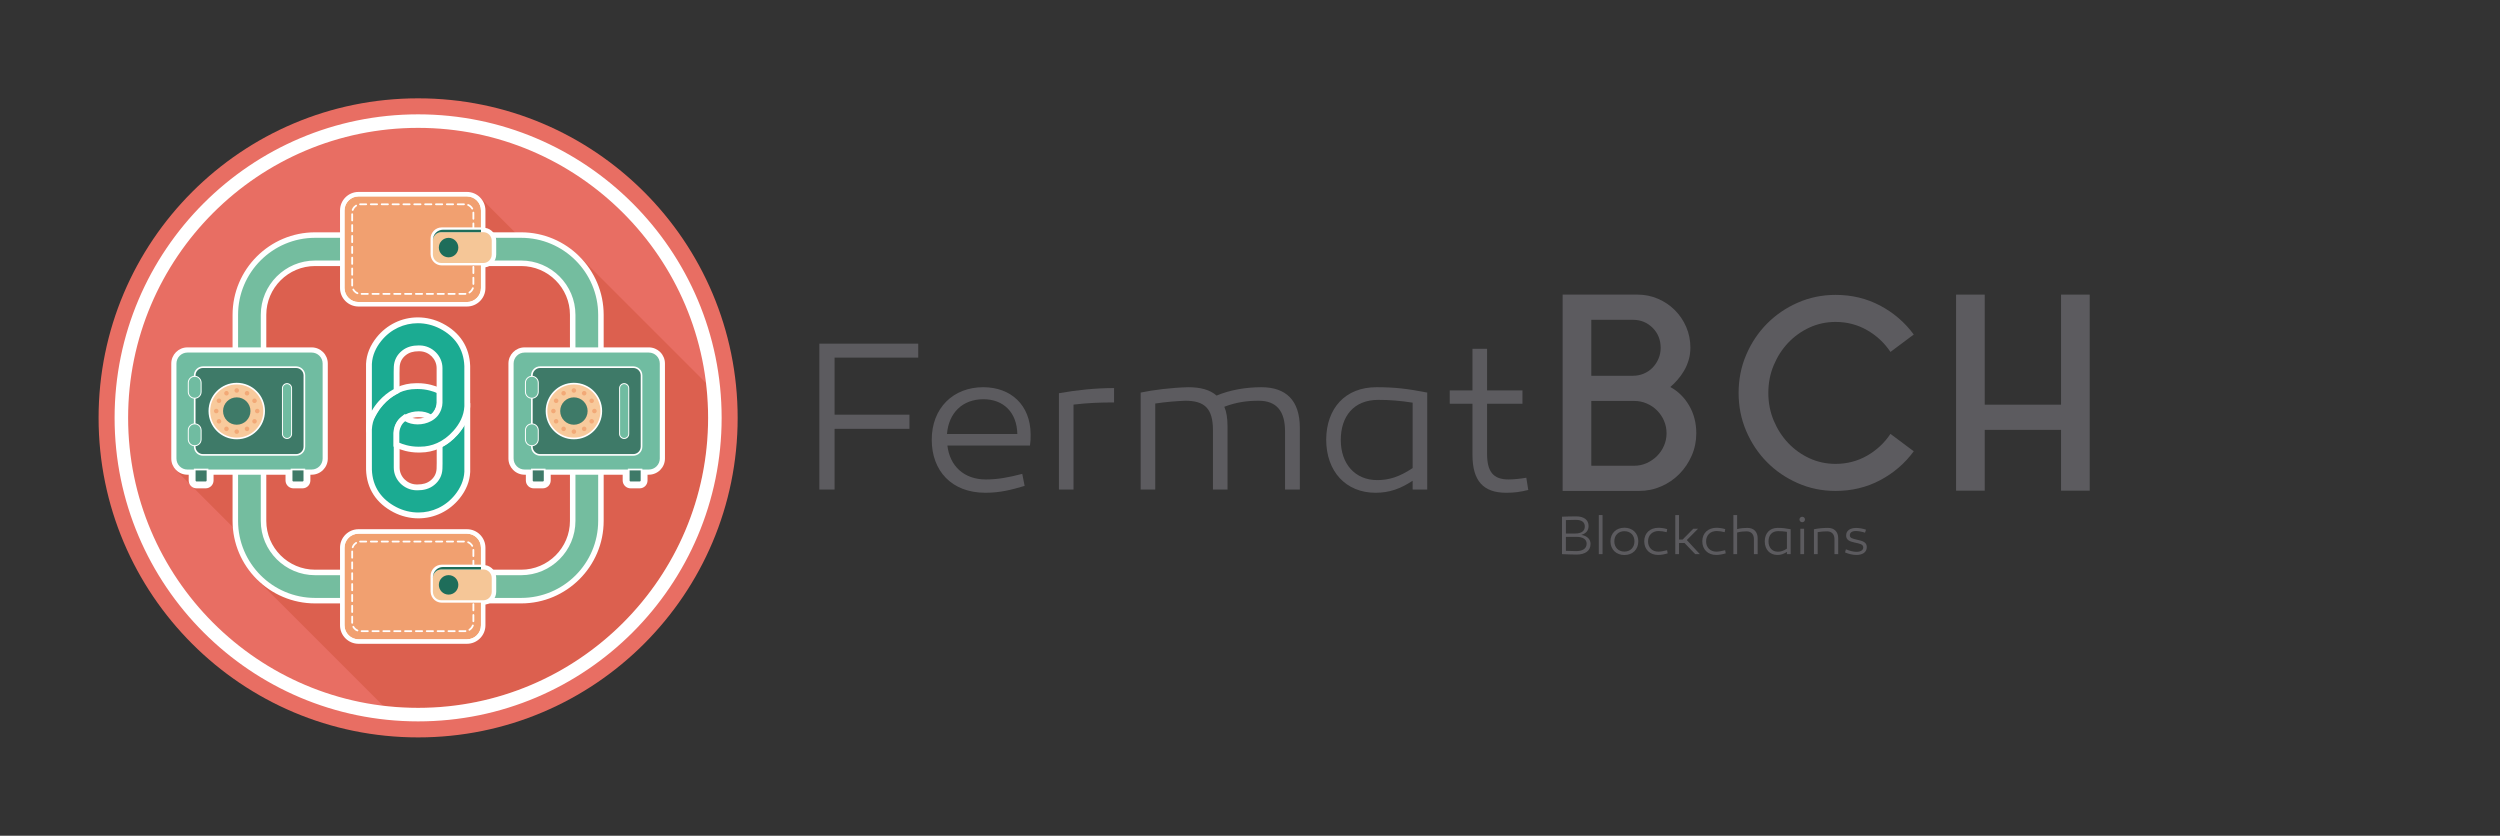 <?xml version="1.0" encoding="utf-8"?>
<!-- Generator: Adobe Illustrator 17.0.0, SVG Export Plug-In . SVG Version: 6.00 Build 0)  -->
<!DOCTYPE svg PUBLIC "-//W3C//DTD SVG 1.1//EN" "http://www.w3.org/Graphics/SVG/1.1/DTD/svg11.dtd">
<svg version="1.1" xmlns="http://www.w3.org/2000/svg" xmlns:xlink="http://www.w3.org/1999/xlink" x="0px" y="0px"
	 width="554.449px" height="185.348px" viewBox="0 0 554.449 185.348" enable-background="new 0 0 554.449 185.348"
	 xml:space="preserve">
<rect x="0" y="0" width="554.449" height="185.348" fill="#333333" stroke="none"/>
<g id="Capa_1" display="none">
</g>
<g id="fermat_CRY">
	<g>
		<g>
			<path fill="#5C5B5F" d="M370.44,85.832c1.742,0.95,3.138,2.327,4.188,4.128c1.049,1.802,1.574,3.851,1.574,6.147
				c0,1.743-0.337,3.386-1.01,4.931c-0.674,1.544-1.584,2.9-2.732,4.068s-2.494,2.089-4.039,2.762
				c-1.544,0.674-3.188,1.01-4.93,1.01h-16.928V65.341h16.631c1.583,0,3.089,0.307,4.514,0.92c1.426,0.614,2.673,1.455,3.742,2.524
				s1.91,2.316,2.524,3.742c0.613,1.425,0.921,2.95,0.921,4.573c0,0.99-0.129,1.911-0.387,2.762
				c-0.258,0.852-0.594,1.634-1.01,2.346c-0.415,0.713-0.891,1.376-1.425,1.99C371.539,84.813,370.994,85.357,370.44,85.832z
				 M352.919,83.338h9.206c0.871,0,1.683-0.158,2.436-0.476c0.752-0.316,1.405-0.762,1.96-1.336c0.554-0.573,0.989-1.237,1.307-1.99
				c0.316-0.751,0.476-1.544,0.476-2.375c0-1.782-0.595-3.267-1.782-4.455c-1.188-1.188-2.653-1.782-4.396-1.782h-9.206V83.338z
				 M362.422,103.295c0.989,0,1.92-0.198,2.792-0.594c0.87-0.396,1.633-0.921,2.286-1.574s1.168-1.415,1.545-2.287
				c0.376-0.87,0.564-1.781,0.564-2.732c0-0.989-0.188-1.92-0.564-2.791c-0.377-0.871-0.892-1.634-1.545-2.287
				s-1.416-1.167-2.286-1.544c-0.872-0.376-1.803-0.564-2.792-0.564h-9.503v14.374H362.422z"/>
			<path fill="#5C5B5F" d="M407.088,102.879c2.534,0,4.86-0.604,6.979-1.812c2.117-1.207,3.851-2.821,5.197-4.841l5.167,3.86
				c-1.98,2.693-4.465,4.832-7.454,6.415c-2.99,1.584-6.287,2.376-9.89,2.376c-2.97,0-5.761-0.573-8.375-1.723
				c-2.613-1.147-4.891-2.702-6.83-4.662c-1.94-1.96-3.475-4.257-4.604-6.891c-1.128-2.632-1.692-5.454-1.692-8.463
				c0-3.009,0.564-5.83,1.692-8.464c1.129-2.633,2.663-4.93,4.604-6.89c1.939-1.96,4.217-3.514,6.83-4.663
				c2.614-1.148,5.405-1.723,8.375-1.723c3.603,0,6.899,0.793,9.89,2.376c2.989,1.584,5.474,3.723,7.454,6.415l-5.167,3.86
				c-1.347-2.02-3.08-3.632-5.197-4.841c-2.119-1.207-4.445-1.812-6.979-1.812c-2.06,0-3.989,0.416-5.791,1.248
				s-3.376,1.96-4.722,3.385c-1.347,1.426-2.416,3.089-3.207,4.989c-0.793,1.901-1.188,3.941-1.188,6.118
				c0,2.178,0.396,4.217,1.188,6.118c0.791,1.9,1.86,3.563,3.207,4.989c1.346,1.426,2.92,2.554,4.722,3.386
				C403.099,102.463,405.028,102.879,407.088,102.879z"/>
			<path fill="#5C5B5F" d="M457.099,65.341h6.355v43.478h-6.355v-7.78v-5.702h-16.928v5.702v7.78h-6.355V65.341h6.355v7.543V84.05
				v5.583v0.119h16.928v-0.119V84.05V72.884V65.341z"/>
		</g>
		<g>
			<g>
				<path fill="#5C5B5F" d="M352.752,120.626c0,1.551-1.209,2.368-3.125,2.368c-1.002,0-2.271-0.062-3.211-0.098v-8.301
					c0.83-0.036,2.088-0.073,3.137-0.073c1.709,0,2.76,0.744,2.76,2.148c0,0.977-0.574,1.672-1.611,1.953
					C352.007,118.856,352.752,119.589,352.752,120.626z M347.283,115.341v2.979h2.148c1.281,0,2.051-0.574,2.051-1.539
					c0-1.025-0.745-1.488-2.015-1.488C348.748,115.292,347.979,115.315,347.283,115.341z M351.885,120.565
					c0-0.965-0.879-1.502-2.209-1.502h-2.393v3.101c0.805,0.024,1.537,0.062,2.27,0.062
					C350.994,122.226,351.885,121.676,351.885,120.565z"/>
				<path fill="#5C5B5F" d="M355.41,122.896h-0.83v-8.667h0.83V122.896z"/>
				<path fill="#5C5B5F" d="M363.344,120.052c0,1.819-1.281,3.04-3.088,3.04s-3.089-1.221-3.089-3.04
					c0-1.807,1.282-3.015,3.089-3.015S363.344,118.245,363.344,120.052z M362.489,120.052c0-1.354-0.915-2.246-2.233-2.246
					c-1.307,0-2.234,0.892-2.234,2.246c0,1.367,0.928,2.283,2.234,2.283C361.574,122.335,362.489,121.419,362.489,120.052z"/>
				<path fill="#5C5B5F" d="M369.629,118.026c-0.623-0.159-1.27-0.257-1.758-0.257c-1.429,0-2.369,0.915-2.369,2.295
					s0.94,2.282,2.271,2.282c0.5,0,1.257-0.134,1.953-0.316l0.134,0.695c-0.659,0.207-1.478,0.354-2.112,0.354
					c-1.818,0-3.088-1.195-3.088-3.027c0-1.83,1.281-3.002,3.162-3.002c0.586,0,1.354,0.109,1.928,0.305L369.629,118.026z"/>
				<path fill="#5C5B5F" d="M373.166,119.661l2.381-2.404h1.05l-2.503,2.515l2.894,3.125h-1.025l-2.368-2.466h-1.221v2.466h-0.83
					v-8.667h0.83v5.432H373.166z"/>
				<path fill="#5C5B5F" d="M382.502,118.026c-0.622-0.159-1.27-0.257-1.758-0.257c-1.428,0-2.367,0.915-2.367,2.295
					s0.939,2.282,2.27,2.282c0.501,0,1.258-0.134,1.953-0.316l0.135,0.695c-0.659,0.207-1.477,0.354-2.111,0.354
					c-1.819,0-3.089-1.195-3.089-3.027c0-1.83,1.282-3.002,3.161-3.002c0.586,0,1.355,0.109,1.93,0.305L382.502,118.026z"/>
				<path fill="#5C5B5F" d="M389.813,119.381v3.516h-0.83v-3.32c0-1.087-0.61-1.733-1.623-1.733c-0.635,0-1.331,0.049-2.1,0.256
					v4.798h-0.83v-8.667h0.83v3.113c0.793-0.208,1.563-0.27,2.258-0.27C388.945,117.073,389.813,117.94,389.813,119.381z"/>
				<path fill="#5C5B5F" d="M397.135,117.379v5.518h-0.83v-0.501c-0.707,0.465-1.33,0.684-2.111,0.684
					c-1.685,0-2.808-1.208-2.808-3.027c0.013-1.781,1.087-2.979,2.856-2.979C395.305,117.073,396,117.159,397.135,117.379z
					 M392.216,120.077c0,1.354,0.806,2.282,2.075,2.282c0.672,0,1.258-0.183,2.014-0.684v-3.724
					c-0.707-0.109-1.281-0.158-1.953-0.158C392.948,117.794,392.216,118.733,392.216,120.077z"/>
				<path fill="#5C5B5F" d="M399.086,115.218c0-0.354,0.268-0.609,0.609-0.609s0.611,0.256,0.611,0.609
					c0,0.342-0.27,0.599-0.611,0.599S399.086,115.559,399.086,115.218z M400.111,122.896h-0.83v-5.64h0.83V122.896z"/>
				<path fill="#5C5B5F" d="M407.678,119.381v3.516h-0.83v-3.32c0-1.087-0.609-1.733-1.623-1.733c-0.623,0-1.33,0.037-2.1,0.171
					v4.883h-0.83v-5.518c0.83-0.183,2.075-0.306,3.088-0.306C406.812,117.073,407.678,117.94,407.678,119.381z"/>
				<path fill="#5C5B5F" d="M409.385,121.822c0.807,0.354,1.686,0.562,2.369,0.562c0.854,0,1.477-0.342,1.477-0.977
					c0-0.721-0.83-0.854-1.941-1.086c-1.221-0.257-1.855-0.635-1.855-1.563c0-1.063,0.843-1.673,2.234-1.673
					c0.744,0,1.587,0.183,2.173,0.391l-0.22,0.659c-0.684-0.22-1.44-0.366-2.014-0.366c-0.867,0-1.355,0.329-1.355,0.952
					c0,0.586,0.513,0.721,1.502,0.952c1.342,0.293,2.258,0.55,2.258,1.66c0,1.159-0.952,1.745-2.307,1.745
					c-0.781,0-1.722-0.219-2.516-0.561L409.385,121.822z"/>
			</g>
		</g>
		<g>
			<path fill="#5C5B5F" d="M201.695,91.966v3.141h-16.604v13.464h-3.378V76.218h21.933v3.093h-18.555v12.655H201.695z"/>
			<path fill="#5C5B5F" d="M228.573,96.296c0,1.094,0,1.475-0.143,2.521h-18.317c0.523,4.52,3.663,7.517,8.516,7.517
				c2.807,0,5.091-0.476,8.088-1.236l0.523,2.664c-2.902,0.856-5.376,1.522-8.707,1.522c-7.517,0-11.894-4.9-11.894-11.752
				c0-7.041,4.757-11.656,11.418-11.656C224.243,85.876,228.525,89.872,228.573,96.296z M210.018,96.248h15.605
				c-0.095-4.806-3.092-7.708-7.517-7.708C213.443,88.54,210.398,91.585,210.018,96.248z"/>
			<path fill="#5C5B5F" d="M247.077,89.254c-3.14,0-5.757,0.095-8.992,0.476v18.84h-3.235V87.208
				c3.997-0.714,8.136-1.142,12.228-1.142V89.254z"/>
			<path fill="#5C5B5F" d="M288.276,94.868v13.702h-3.283V95.63c0-4.425-1.855-6.756-5.852-6.756c-2.427,0-4.854,0.286-7.612,1.332
				c0.476,1.094,0.713,2.522,0.713,4.377v13.987h-3.235V95.392c0-4.805-1.855-6.518-6.137-6.518
				c-2.094,0.095-4.14,0.238-6.661,0.619v19.078h-3.235V87.065c2.712-0.571,6.804-1.094,10.515-1.189
				c2.807,0,4.853,0.571,6.328,1.855c3.045-1.284,6.565-1.855,9.943-1.855C285.184,85.876,288.276,88.778,288.276,94.868z"/>
			<path fill="#5C5B5F" d="M316.531,87.065v21.505h-3.235v-1.95c-2.759,1.808-5.186,2.664-8.23,2.664
				c-6.565,0-10.942-4.71-10.942-11.799c0.048-6.947,4.234-11.609,11.133-11.609C309.396,85.876,312.107,86.209,316.531,87.065z
				 M297.358,97.58c0,5.281,3.14,8.896,8.088,8.896c2.616,0,4.9-0.713,7.85-2.664V89.302c-2.759-0.428-4.995-0.619-7.612-0.619
				C300.213,88.683,297.358,92.347,297.358,97.58z"/>
			<path fill="#5C5B5F" d="M338.936,108.665c-1.761,0.429-2.998,0.619-4.9,0.619c-5.043,0-7.47-2.617-7.47-8.374V89.539h-5.043
				v-2.95h5.043v-9.23h3.235v9.23h7.85v2.95h-7.85v11.085c0,3.949,1.332,5.709,4.758,5.709c1.189,0,2.521-0.143,3.948-0.381
				L338.936,108.665z"/>
		</g>
	</g>
	<g>
		<circle fill="#E86E63" cx="92.73" cy="92.674" r="70.866"/>
		<path fill="#DC604F" d="M123.871,61.182l-17.419-17.419L84.387,65.827L73.083,54.523l-2.125,2.125l-3.265-3.265L53.377,67.699
			l3.399,3.399l-2.486,2.486l7.701,7.701l-22.982,22.982l21.214,21.214l-3.144,3.144l27.878,27.878
			c2.551,0.309,5.142,0.487,7.774,0.487c35.464,0,64.315-28.852,64.315-64.315c0-2.62-0.176-5.198-0.482-7.737L128.34,56.713
			L123.871,61.182z"/>
		<circle fill="none" cx="92.73" cy="92.673" r="70.867"/>
		<circle fill="none" cx="92.73" cy="92.674" r="70.866"/>
		<g>
			<g>
				<path fill="#1BAB92" d="M92.795,114.311c-1.801,0-3.604-0.442-5.216-1.278c-3.627-1.884-5.615-4.941-5.747-8.842l-0.005-8.948
					c0.105-2.11,0.985-4.079,2.619-5.903c1.129-1.262,2.41-2.219,3.805-2.845c1.27-0.57,2.622-0.858,4.02-0.858
					c0.112-0.005,0.246-0.007,0.379-0.007c2.096,0,3.729,0.589,4.517,0.941l0.384,0.171l-0.001,2.59
					c0,0.632-0.243,1.672-0.928,2.521c-0.167,0.2-0.361,0.387-0.602,0.579l-0.353,0.282L95.28,92.48
					c-0.649-0.392-1.517-0.607-2.443-0.607c-0.949,0-1.9,0.231-2.677,0.65c-0.507,0.274-0.932,0.613-1.261,1.008
					c-0.677,0.837-0.919,1.864-0.919,2.486l-0.001,7.695c0.003,2.332,1.934,4.294,4.305,4.374c0.106,0.004,0.212,0.006,0.317,0.006
					c1.364,0,2.403-0.32,3.271-1.009c1.01-0.802,1.551-1.854,1.606-3.13c0.035-0.801,0.029-1.795,0.022-2.756
					c-0.005-0.762-0.009-1.517,0.005-2.176l0.008-0.376l0.332-0.18c1.129-0.609,2.18-1.451,3.121-2.504
					c0.574-0.641,1.064-1.317,1.458-2.014l1.211-2.138v12.812c-0.094,1.958-0.839,3.804-2.215,5.516
					C99.285,112.791,96.143,114.311,92.795,114.311C92.796,114.311,92.796,114.311,92.795,114.311z"/>
				<path fill="#FFFFFF" d="M92.65,86.277c2.025,0,3.599,0.593,4.251,0.884c-0.001,0.723,0.001,1.446-0.001,2.169
					c0,0.528-0.209,1.402-0.785,2.115c-0.146,0.176-0.318,0.333-0.502,0.48c-0.761-0.459-1.749-0.7-2.778-0.7
					c-1.016,0-2.072,0.235-2.985,0.728c-0.547,0.295-1.046,0.678-1.451,1.163c-0.739,0.913-1.069,2.056-1.069,2.901
					c-0.001,0.973,0,1.946,0,2.918c-0.001,1.593-0.002,3.185-0.001,4.778c0.003,2.692,2.24,4.929,4.93,5.021
					c0.113,0.004,0.226,0.006,0.338,0.006c1.349,0,2.595-0.293,3.674-1.149c1.151-0.913,1.788-2.15,1.851-3.609
					c0.063-1.447-0.006-3.444,0.028-4.945c1.191-0.643,2.298-1.528,3.296-2.642c0.616-0.689,1.127-1.399,1.539-2.127v10.354
					c-0.093,1.914-0.889,3.637-2.073,5.109c-2.131,2.649-5.122,3.932-8.119,3.932c-1.688,0-3.378-0.407-4.917-1.206
					c-3.267-1.696-5.269-4.482-5.398-8.288l-0.005-8.926c0-0.007,0.002-0.014,0.002-0.021c0.103-2.067,1.041-3.875,2.452-5.451
					c1.055-1.179,2.258-2.09,3.588-2.686c1.159-0.52,2.414-0.802,3.752-0.802c0.001,0,0.001,0,0.002,0
					C92.399,86.279,92.525,86.277,92.65,86.277 M92.651,84.982C92.651,84.982,92.651,84.982,92.651,84.982
					C92.65,84.982,92.65,84.982,92.651,84.982c-0.141,0-0.283,0.003-0.428,0.008c-0.002,0-0.004,0-0.006,0
					c-1.441,0-2.879,0.308-4.231,0.914c-1.479,0.664-2.832,1.674-4.022,3.004c-1.723,1.925-2.658,4.012-2.778,6.205l-0.003,0.023
					L81.18,95.21l0.005,8.96c0.141,4.191,2.249,7.44,6.096,9.437c1.703,0.884,3.61,1.352,5.514,1.352
					c3.544,0,6.872-1.609,9.128-4.416c1.464-1.82,2.257-3.791,2.357-5.858l0.002-0.031v-0.031V94.268v-4.916l-2.422,4.278
					c-0.371,0.655-0.834,1.295-1.377,1.901c-0.892,0.996-1.883,1.793-2.946,2.366l-0.663,0.358l-0.017,0.753
					c-0.015,0.667-0.01,1.43-0.006,2.201c0.006,0.951,0.012,1.935-0.022,2.717c-0.047,1.079-0.505,1.971-1.362,2.651
					c-0.747,0.592-1.658,0.868-2.869,0.868c-0.097,0-0.195-0.002-0.293-0.005c-2.026-0.069-3.677-1.741-3.679-3.728
					c-0.001-1.27-0.001-2.54,0-3.811l0.001-0.965l0-1.173l0-1.745c0-0.559,0.242-1.421,0.781-2.088
					c0.264-0.317,0.625-0.604,1.059-0.838c0.685-0.369,1.526-0.573,2.37-0.573c0.811,0,1.559,0.182,2.109,0.514l0.773,0.466
					l0.705-0.564c0.275-0.22,0.5-0.437,0.688-0.662c0.803-0.994,1.085-2.17,1.085-2.944l0-1.242l0-0.927l0.001-0.841l-0.767-0.343
					C96.597,85.606,94.868,84.982,92.651,84.982L92.651,84.982L92.651,84.982z"/>
			</g>
			<g>
				<path fill="#1BAB92" d="M92.807,99.718c-2.097,0-3.728-0.589-4.513-0.94l-0.383-0.171l0.001-2.59
					c0-0.663,0.244-1.674,0.928-2.521c0.167-0.2,0.362-0.387,0.602-0.579l0.352-0.281l0.386,0.232
					c0.649,0.392,1.517,0.606,2.444,0.606c0.949,0,1.9-0.23,2.677-0.65c0.506-0.272,0.931-0.612,1.261-1.009
					c0.677-0.836,0.919-1.863,0.919-2.486l0.001-7.696c-0.003-2.331-1.934-4.293-4.304-4.374c-0.105-0.004-0.21-0.006-0.315-0.006
					c-1.365,0-2.405,0.321-3.272,1.009c-1.011,0.802-1.551,1.855-1.607,3.13c-0.035,0.797-0.028,1.787-0.022,2.745
					c0.005,0.766,0.01,1.524-0.005,2.187l-0.009,0.376l-0.331,0.179c-1.129,0.61-2.179,1.453-3.121,2.505
					c-0.573,0.64-1.063,1.317-1.458,2.014l-1.211,2.138V80.725c0.094-1.958,0.839-3.804,2.215-5.515
					c2.134-2.653,5.277-4.174,8.624-4.174c1.801,0,3.604,0.442,5.215,1.279c3.627,1.884,5.615,4.941,5.747,8.841l0.005,8.948
					c-0.105,2.11-0.985,4.079-2.619,5.904c-1.129,1.262-2.41,2.219-3.805,2.846c-1.268,0.569-2.618,0.857-4.013,0.857
					C93.077,99.716,92.941,99.718,92.807,99.718z"/>
				<path fill="#FFFFFF" d="M92.666,71.683c1.688,0,3.378,0.407,4.917,1.206c3.267,1.696,5.269,4.482,5.398,8.289l0.005,8.926
					c0,0.007-0.002,0.014-0.002,0.021c-0.103,2.067-1.041,3.875-2.452,5.451c-1.055,1.179-2.258,2.09-3.588,2.686
					c-1.159,0.52-2.414,0.802-3.752,0.802c-0.001,0-0.001,0-0.002,0c-0.128,0.005-0.255,0.007-0.38,0.007
					c-2.025,0-3.599-0.593-4.251-0.884c0.001-0.723,0-1.446,0.001-2.169c0-0.528,0.209-1.402,0.785-2.115
					c0.146-0.176,0.318-0.333,0.502-0.48c0.761,0.459,1.749,0.7,2.778,0.7c1.016,0,2.072-0.235,2.985-0.728
					c0.548-0.295,1.046-0.678,1.451-1.163c0.739-0.914,1.069-2.056,1.069-2.901c0.001-0.973,0-1.945,0-2.918
					c0.001-1.593,0.002-3.186,0.001-4.778c-0.003-2.692-2.24-4.929-4.93-5.021c-0.113-0.004-0.225-0.006-0.337-0.006
					c-1.35,0-2.595,0.293-3.675,1.149c-1.151,0.913-1.788,2.15-1.851,3.609c-0.063,1.447,0.006,3.444-0.028,4.945
					c-1.191,0.643-2.298,1.528-3.296,2.642c-0.616,0.689-1.127,1.399-1.539,2.127V80.725c0.093-1.914,0.889-3.637,2.073-5.109
					C86.678,72.966,89.669,71.683,92.666,71.683 M92.666,70.388c-3.544,0-6.872,1.609-9.128,4.416
					c-1.464,1.82-2.257,3.791-2.357,5.858l-0.002,0.031v0.031v10.354v4.916l2.422-4.278c0.371-0.655,0.834-1.294,1.377-1.901
					c0.892-0.996,1.883-1.793,2.946-2.366l0.662-0.358l0.017-0.753c0.015-0.667,0.01-1.431,0.006-2.202
					c-0.006-0.951-0.012-1.933,0.022-2.716c0.047-1.079,0.505-1.971,1.362-2.651c0.747-0.592,1.658-0.868,2.869-0.868
					c0.097,0,0.195,0.002,0.293,0.005c2.026,0.069,3.676,1.741,3.679,3.728c0.001,1.229,0.001,2.458,0,3.686l-0.001,1.09l0,1.208
					l0,1.709c0,0.559-0.242,1.421-0.781,2.088c-0.264,0.317-0.624,0.603-1.059,0.838c-0.685,0.369-1.526,0.573-2.37,0.573
					c-0.811,0-1.559-0.182-2.109-0.514l-0.773-0.466l-0.705,0.564c-0.275,0.22-0.5,0.437-0.688,0.662
					c-0.803,0.994-1.085,2.17-1.085,2.944l0,1.238l0,0.93l-0.001,0.841l0.767,0.343c0.833,0.372,2.562,0.997,4.78,0.997
					c0.141,0,0.283-0.003,0.427-0.008c0.002,0,0.004,0,0.006,0c1.441,0,2.879-0.308,4.231-0.914
					c1.479-0.664,2.832-1.674,4.022-3.004c1.723-1.925,2.658-4.012,2.778-6.205l0.002-0.019l0.003-0.07l-0.005-8.968
					c-0.141-4.191-2.249-7.439-6.096-9.437C96.477,70.856,94.57,70.388,92.666,70.388L92.666,70.388z"/>
			</g>
		</g>
		<g>
			<path fill="#74BD9F" d="M69.884,133.215c-9.757,0-17.695-7.936-17.695-17.693V69.827c0-9.757,7.938-17.695,17.695-17.695h45.694
				c9.757,0,17.695,7.938,17.695,17.695v45.695c0,9.757-7.938,17.693-17.695,17.693H69.884z M69.884,58.391
				c-6.306,0-11.436,5.13-11.436,11.436v45.695c0,6.305,5.13,11.435,11.436,11.435h45.694c6.305,0,11.435-5.13,11.435-11.435V69.827
				c0-6.306-5.129-11.436-11.435-11.436H69.884z"/>
			<path fill="#FFFFFF" d="M115.578,52.742c9.42,0,17.085,7.664,17.085,17.085v45.694c0,9.42-7.664,17.085-17.085,17.085H69.884
				c-9.421,0-17.085-7.664-17.085-17.085V69.827c0-9.421,7.664-17.085,17.085-17.085H115.578 M69.884,127.566h45.694
				c6.642,0,12.045-5.403,12.045-12.045V69.827c0-6.642-5.403-12.045-12.045-12.045H69.884c-6.642,0-12.045,5.404-12.045,12.045
				v45.694C57.838,122.163,63.242,127.566,69.884,127.566 M115.578,51.522H69.884c-10.093,0-18.305,8.212-18.305,18.305v45.694
				c0,10.093,8.212,18.304,18.305,18.304h45.694c10.093,0,18.304-8.211,18.304-18.304V69.827
				C133.882,59.734,125.671,51.522,115.578,51.522L115.578,51.522z M69.884,126.346c-5.969,0-10.826-4.856-10.826-10.825V69.827
				c0-5.969,4.856-10.826,10.826-10.826h45.694c5.969,0,10.825,4.856,10.825,10.826v45.694c0,5.969-4.856,10.825-10.825,10.825
				H69.884L69.884,126.346z"/>
		</g>
		<g>
			<g>
				<path fill="#FFFFFF" d="M107.66,50.543V46.67c0-2.262-1.841-4.103-4.103-4.103H79.513c-2.262,0-4.103,1.841-4.103,4.103v17.208
					c0,2.262,1.841,4.103,4.103,4.103h24.044c2.262,0,4.103-1.841,4.103-4.103v-4.595c1.354-0.225,2.39-1.415,2.39-2.843v-3.057
					C110.05,51.962,109.027,50.779,107.66,50.543z"/>
				<g>
					<path fill="#F1A070" d="M103.557,43.559H79.514c-1.718,0-3.111,1.393-3.111,3.111v17.208c0,1.718,1.393,3.111,3.111,3.111
						h24.043c1.718,0,3.111-1.393,3.111-3.111V46.67C106.668,44.952,105.275,43.559,103.557,43.559z"/>
					<g>
						<path fill="#FFFFFF" d="M83.837,45.306c0-0.111-0.09-0.202-0.202-0.202h-1.398c-0.112,0-0.202,0.09-0.202,0.202
							c0,0.112,0.09,0.202,0.202,0.202h1.398C83.747,45.508,83.837,45.418,83.837,45.306z"/>
						<path fill="#FFFFFF" d="M81.589,64.975h-1.398c-0.112,0-0.202,0.09-0.202,0.202c0,0.112,0.09,0.202,0.202,0.202h1.398
							c0.111,0,0.202-0.09,0.202-0.202C81.791,65.065,81.701,64.975,81.589,64.975z"/>
						<path fill="#FFFFFF" d="M81.227,45.508c0.111,0,0.202-0.09,0.202-0.202c0-0.111-0.09-0.202-0.202-0.202h-1.238
							c0,0-0.002,0-0.002,0h-0.001c0,0-0.001,0-0.002,0h0c0,0-0.001,0-0.002,0h-0.001c0,0-0.001,0-0.002,0h0
							c-0.001,0-0.001,0-0.001,0h-0.001c0,0-0.001,0-0.002,0h0c-0.001,0-0.001,0-0.001,0h-0.001h-0.002h-0.001
							c-0.001,0-0.001,0-0.001,0l-0.001,0h-0.002h-0.001h-0.002h-0.001H79.96h-0.001l-0.002,0h-0.001h-0.001
							c-0.001,0-0.001,0-0.001,0h-0.002l-0.001,0H79.95c-0.001,0-0.001,0-0.002,0h-0.001l-0.001,0h-0.001c-0.001,0-0.001,0-0.002,0
							l-0.001,0h-0.001H79.94c-0.001,0-0.002,0-0.002,0l-0.002,0h-0.001h-0.001c-0.001,0-0.002,0-0.002,0h-0.002h-0.001l-0.001,0
							c-0.001,0-0.002,0-0.002,0c-0.001,0-0.001,0-0.001,0l-0.001,0h-0.001c-0.001,0-0.002,0-0.002,0c-0.001,0-0.001,0-0.001,0
							h-0.001l-0.001,0c-0.001,0-0.002,0-0.002,0l-0.001,0h-0.001h0c-0.001,0-0.002,0-0.002,0c-0.001,0-0.001,0-0.001,0l-0.002,0h0
							c-0.001,0-0.002,0-0.002,0h-0.001l-0.001,0h0c-0.001,0-0.002,0-0.002,0c-0.001,0-0.001,0-0.001,0l-0.001,0h0
							c-0.001,0-0.002,0-0.002,0c-0.001,0-0.001,0-0.001,0h-0.002h0l-0.002,0c-0.001,0-0.001,0-0.001,0l-0.002,0h0
							c0,0-0.002,0-0.002,0h-0.001l-0.001,0h-0.001c0,0-0.001,0-0.002,0l-0.001,0h-0.001l-0.001,0c-0.001,0-0.001,0-0.001,0
							l-0.002,0h-0.001l-0.002,0h-0.001c-0.001,0-0.001,0-0.001,0l-0.001,0c0,0-0.001,0-0.002,0h0c-0.001,0-0.002,0-0.002,0
							l-0.001,0c-0.002,0-0.003,0-0.005,0h0c-0.011,0.001-0.021,0.001-0.032,0.002c-0.111,0.009-0.194,0.106-0.186,0.217
							c0.008,0.106,0.097,0.186,0.201,0.186c0.005,0,0.01,0,0.016-0.001c0.042-0.003,0.086-0.005,0.129-0.005H81.227z"/>
						<path fill="#FFFFFF" d="M78.309,63.331c-0.001-0.021-0.001-0.043-0.001-0.064v-1.319c0-0.111-0.09-0.202-0.202-0.202
							c-0.111,0-0.202,0.09-0.202,0.202v1.319c0,0,0,0.001,0,0.002v0.001v0.002v0c0,0,0,0.001,0,0.002v0.001v0.002v0
							c0,0,0,0.002,0,0.002l0,0.001v0.001v0.001c0,0.001,0,0.001,0,0.001v0.002v0.001v0.001v0.001c0,0.001,0,0.002,0,0.002
							c0,0.001,0,0.001,0,0.001c0,0.001,0,0.001,0,0.001v0.001c0,0.001,0,0.002,0,0.003v0v0.002v0c0,0.008,0,0.017,0,0.025v0
							l0,0.001v0c0,0.001,0,0.001,0,0.001c0,0.001,0,0.001,0,0.001v0.001v0.001l0,0.001v0.001c0,0.001,0,0.001,0,0.001
							c0,0.001,0,0.001,0,0.001v0.001c0,0.003,0,0.007,0,0.01c0.004,0.109,0.094,0.195,0.202,0.195c0.003,0,0.005,0,0.008,0
							C78.226,63.536,78.313,63.442,78.309,63.331z"/>
						<path fill="#FFFFFF" d="M86.405,64.975h-1.398c-0.112,0-0.202,0.09-0.202,0.202c0,0.112,0.09,0.202,0.202,0.202h1.398
							c0.111,0,0.202-0.09,0.202-0.202C86.607,65.065,86.517,64.975,86.405,64.975z"/>
						<path fill="#FFFFFF" d="M83.997,64.975h-1.398c-0.112,0-0.202,0.09-0.202,0.202c0,0.112,0.09,0.202,0.202,0.202h1.398
							c0.112,0,0.202-0.09,0.202-0.202C84.199,65.065,84.109,64.975,83.997,64.975z"/>
						<path fill="#FFFFFF" d="M86.245,45.306c0-0.111-0.09-0.202-0.202-0.202h-1.398c-0.112,0-0.202,0.09-0.202,0.202
							c0,0.112,0.09,0.202,0.202,0.202h1.398C86.155,45.508,86.245,45.418,86.245,45.306z"/>
						<path fill="#FFFFFF" d="M78.105,56.323c0.112,0,0.202-0.09,0.202-0.202v-1.398c0-0.111-0.09-0.202-0.202-0.202
							c-0.111,0-0.202,0.09-0.202,0.202v1.398C77.903,56.233,77.994,56.323,78.105,56.323z"/>
						<path fill="#FFFFFF" d="M78.149,46.761c0.022,0.008,0.045,0.012,0.068,0.012c0.083,0,0.161-0.051,0.19-0.134
							c0.127-0.357,0.373-0.666,0.692-0.87c0.094-0.06,0.122-0.185,0.061-0.279c-0.038-0.06-0.104-0.093-0.17-0.093
							c-0.037,0-0.075,0.01-0.109,0.032c-0.148,0.095-0.284,0.208-0.404,0.336v0c-0.002,0.002-0.004,0.004-0.005,0.006h0
							c-0.001,0.001-0.001,0.001-0.002,0.002l0,0c-0.001,0.001-0.002,0.003-0.004,0.004l0,0c-0.001,0.001-0.001,0.001-0.001,0.001
							l-0.001,0.001c-0.001,0.001-0.001,0.001-0.001,0.001l-0.001,0.001c-0.001,0.001-0.002,0.003-0.004,0.004l0,0
							c0,0-0.001,0.001-0.002,0.002l0,0c-0.001,0.001-0.002,0.003-0.004,0.004l0,0c-0.001,0.001-0.001,0.001-0.001,0.001
							l-0.001,0.001c0,0.001-0.001,0.001-0.002,0.002l0,0c-0.001,0.001-0.002,0.003-0.003,0.004h0l-0.002,0.002l0,0
							c0,0-0.001,0.001-0.002,0.002l0,0c-0.001,0.001-0.001,0.001-0.002,0.002l0,0c-0.001,0.001-0.001,0.001-0.002,0.002l0,0
							c-0.001,0.001-0.001,0.001-0.002,0.002l0,0c0,0-0.001,0.001-0.002,0.002l0,0l-0.001,0.001l-0.001,0.001
							c0,0-0.001,0.001-0.001,0.001l-0.001,0.001c-0.001,0-0.001,0.001-0.002,0.002l0,0c0,0-0.001,0.001-0.001,0.002l0,0
							l-0.001,0.001c-0.001,0.001-0.001,0.001-0.001,0.001l-0.002,0.002l-0.001,0.001l-0.001,0.002l0,0l-0.001,0.001l0,0
							c-0.001,0-0.001,0.001-0.001,0.001l-0.001,0.001c-0.001,0.001-0.001,0.001-0.001,0.001l-0.001,0.001
							c-0.001,0.001-0.001,0.001-0.001,0.002l0,0.001c-0.001,0-0.001,0.001-0.001,0.001l0,0l-0.001,0.002l0,0l-0.001,0.002l0,0
							l-0.001,0.001l-0.001,0.001c0,0-0.001,0.001-0.001,0.001l-0.001,0.001c0,0.001-0.001,0.001-0.001,0.002l-0.001,0.001
							l-0.001,0.001c-0.001,0.001-0.001,0.001-0.001,0.001l-0.001,0.002l0,0.001c0,0-0.001,0.001-0.001,0.002L78.4,45.853
							c0,0-0.001,0.001-0.001,0.001l-0.001,0.001c-0.001,0.001-0.001,0.001-0.001,0.001l-0.001,0.001l-0.001,0.001l0,0.001
							c-0.001,0.001-0.001,0.001-0.001,0.002l-0.001,0.001c0,0-0.001,0.001-0.001,0.001l-0.001,0.001l-0.001,0.001l0,0.001
							c0,0-0.001,0.001-0.001,0.001l-0.001,0.001c0,0-0.001,0.001-0.001,0.001l-0.001,0.001c0,0-0.001,0.001-0.001,0.001
							c-0.001,0.001-0.001,0.001-0.001,0.001c-0.001,0.001-0.001,0.001-0.001,0.001l-0.001,0.001l-0.001,0.002l-0.001,0.001
							l-0.001,0.001l0,0l-0.001,0.001l-0.001,0.001l-0.001,0.001c-0.001,0.001-0.001,0.001-0.001,0.001s-0.001,0.001-0.001,0.002
							l-0.001,0.001l-0.001,0.001c0,0-0.001,0.001-0.001,0.001l-0.001,0.001l-0.001,0.001l-0.001,0.001l-0.001,0.001l-0.001,0.001
							c0,0-0.001,0.001-0.001,0.001c-0.001,0.001-0.001,0.001-0.001,0.001l-0.001,0.002l-0.001,0.001
							c0,0.001-0.001,0.001-0.001,0.001c-0.001,0.001-0.001,0.001-0.001,0.001c-0.001,0.001-0.001,0.001-0.001,0.001L78.361,45.9
							l-0.001,0.001l-0.001,0.001c0,0-0.001,0.001-0.001,0.002l-0.001,0.001l-0.001,0.001l0,0c-0.001,0.001-0.001,0.001-0.002,0.002
							l-0.001,0.001l-0.001,0.002l-0.001,0c0,0.001-0.001,0.001-0.001,0.002l-0.001,0.001l-0.001,0.001l-0.001,0.001
							c-0.001,0.001-0.001,0.001-0.002,0.002l0,0.001c-0.001,0-0.001,0.001-0.001,0.002l0,0.001
							c-0.001,0.001-0.002,0.002-0.003,0.004l0,0c-0.001,0.001-0.001,0.001-0.002,0.002l0,0c0,0-0.001,0.001-0.002,0.002l0,0
							c0,0-0.001,0.001-0.001,0.001l0,0c-0.001,0.001-0.001,0.001-0.001,0.001l-0.001,0.001l-0.001,0.001
							c-0.001,0.001-0.001,0.001-0.001,0.001c-0.001,0.001-0.001,0.002-0.001,0.002l-0.001,0.001c0,0-0.001,0.001-0.001,0.001
							l-0.001,0.001c0,0-0.001,0.001-0.001,0.002l0,0c-0.001,0.001-0.001,0.001-0.001,0.001l-0.001,0.001
							c-0.001,0.001-0.002,0.002-0.003,0.004l0,0c-0.001,0.001-0.001,0.001-0.002,0.002l0,0c0,0-0.001,0.002-0.002,0.002v0
							c-0.001,0.001-0.002,0.002-0.003,0.004l0,0c0,0-0.001,0.001-0.002,0.002l0,0c-0.002,0.002-0.003,0.004-0.005,0.006l0,0
							c-0.001,0.002-0.003,0.004-0.005,0.006l0,0c-0.001,0.001-0.001,0.002-0.002,0.002l0,0c-0.002,0.002-0.003,0.004-0.005,0.006
							l0,0c-0.004,0.005-0.007,0.01-0.011,0.015l0,0c-0.054,0.076-0.102,0.156-0.145,0.238v0c-0.003,0.006-0.006,0.011-0.009,0.017
							v0c-0.001,0.002-0.002,0.005-0.004,0.007v0c-0.001,0.002-0.002,0.005-0.004,0.007l0,0c0,0-0.001,0.002-0.001,0.003l0,0
							c0,0.001-0.001,0.002-0.001,0.003l0,0c-0.001,0.001-0.001,0.003-0.002,0.004l0,0c0,0.001-0.001,0.002-0.001,0.003l0,0
							c-0.001,0.002-0.002,0.005-0.003,0.007l0,0c0,0.001-0.001,0.002-0.001,0.003l0,0c-0.001,0.001-0.001,0.003-0.002,0.004l0,0
							c0,0.001-0.001,0.002-0.001,0.003l0,0c-0.001,0.001-0.001,0.003-0.002,0.004l0,0c-0.001,0.001-0.001,0.002-0.001,0.003
							l0,0.001c0,0.001-0.001,0.001-0.001,0.001c0,0.001,0,0.001,0,0.001c-0.001,0.001-0.001,0.002-0.001,0.003l0,0l-0.001,0.001
							l0,0l-0.001,0.002l0,0.001l-0.001,0.001c0,0.001-0.001,0.001-0.001,0.001c0,0.001,0,0.001,0,0.001l0,0
							c-0.001,0.001-0.001,0.002-0.001,0.002l-0.001,0.001l-0.001,0.002l0,0.001c0,0-0.001,0.001-0.001,0.002c0,0,0,0.001,0,0.001
							l-0.001,0.001l0,0c0,0.001-0.001,0.002-0.001,0.002l0,0.001c0,0.001-0.001,0.001-0.001,0.002l0,0.001c0,0,0,0.001,0,0.001
							s-0.001,0.001-0.001,0.002l0,0.001l-0.001,0.001c0,0.001-0.001,0.001-0.001,0.001c-0.001,0.001-0.001,0.001-0.001,0.001
							l-0.001,0.002l0,0.001l-0.001,0.001l-0.001,0.002l0,0.001c0,0.001,0,0.001,0,0.001l-0.001,0.002l-0.001,0.001l0,0.001
							c0,0.001-0.001,0.002-0.001,0.002l-0.001,0.002l-0.001,0.001l-0.001,0.001l0,0.001l-0.001,0.001l-0.001,0.001l0,0.001
							c0,0.001-0.001,0.002-0.001,0.002l-0.001,0.001l-0.001,0.001l0,0.001c0,0.001-0.001,0.001-0.001,0.001l-0.001,0.001
							l-0.001,0.002l0,0.001c0,0,0,0.001-0.001,0.002l0,0c0,0.001-0.001,0.001-0.001,0.001l-0.001,0.001l0,0.001l-0.001,0.001
							c0,0-0.001,0.001-0.001,0.002l0,0.001c0,0.001,0,0.001-0.001,0.002l0,0l-0.001,0.001l0,0.001l-0.001,0.001
							c0,0.001,0,0.001,0,0.001c0,0.001-0.001,0.002-0.001,0.002l0,0.001l-0.001,0.002l0,0c0,0-0.001,0.001-0.001,0.002l0,0
							L78.067,46.4l0,0c-0.001,0.001-0.001,0.002-0.001,0.002l0,0l-0.001,0.002l0,0c0,0-0.001,0.001-0.001,0.002l0,0
							c0,0.001-0.001,0.002-0.001,0.002l0,0c0,0.001-0.001,0.002-0.001,0.002l0,0c0,0-0.001,0.001-0.001,0.002l0,0
							c0,0.001-0.001,0.001-0.001,0.002l0,0l-0.001,0.001l0,0.001l-0.001,0.002l0,0l-0.001,0.001l0,0.001l-0.001,0.002l0,0
							c0,0.001-0.001,0.001-0.001,0.002l0,0c0,0-0.001,0.001-0.001,0.002l0,0c0,0.001-0.001,0.002-0.001,0.002l0,0l-0.001,0.002
							l0,0.001c-0.001,0.002-0.001,0.003-0.002,0.005l0,0c0,0.001-0.001,0.002-0.001,0.002l0,0.001
							c-0.001,0.003-0.002,0.005-0.003,0.008l0,0l-0.001,0.002l0,0.001c-0.001,0.003-0.002,0.005-0.003,0.008l0,0
							c-0.005,0.013-0.01,0.026-0.014,0.039C77.989,46.608,78.044,46.724,78.149,46.761z"/>
						<path fill="#FFFFFF" d="M78.105,49.099c0.112,0,0.202-0.09,0.202-0.202v-1.398c0-0.112-0.09-0.202-0.202-0.202
							c-0.111,0-0.202,0.09-0.202,0.202v1.398C77.903,49.009,77.994,49.099,78.105,49.099z"/>
						<path fill="#FFFFFF" d="M78.105,51.507c0.112,0,0.202-0.09,0.202-0.202v-1.398c0-0.112-0.09-0.202-0.202-0.202
							c-0.111,0-0.202,0.09-0.202,0.202v1.398C77.903,51.417,77.994,51.507,78.105,51.507z"/>
						<path fill="#FFFFFF" d="M78.105,58.732c0.112,0,0.202-0.09,0.202-0.202v-1.398c0-0.111-0.09-0.202-0.202-0.202
							c-0.111,0-0.202,0.09-0.202,0.202v1.398C77.903,58.641,77.994,58.732,78.105,58.732z"/>
						<path fill="#FFFFFF" d="M78.105,61.14c0.112,0,0.202-0.09,0.202-0.202V59.54c0-0.111-0.09-0.202-0.202-0.202
							c-0.111,0-0.202,0.09-0.202,0.202v1.398C77.903,61.049,77.994,61.14,78.105,61.14z"/>
						<path fill="#FFFFFF" d="M88.654,45.306c0-0.111-0.09-0.202-0.202-0.202h-1.398c-0.112,0-0.202,0.09-0.202,0.202
							c0,0.112,0.09,0.202,0.202,0.202h1.398C88.563,45.508,88.654,45.418,88.654,45.306z"/>
						<path fill="#FFFFFF" d="M78.105,53.915c0.112,0,0.202-0.09,0.202-0.202v-1.398c0-0.112-0.09-0.202-0.202-0.202
							c-0.111,0-0.202,0.09-0.202,0.202v1.398C77.903,53.825,77.994,53.915,78.105,53.915z"/>
						<path fill="#FFFFFF" d="M79.357,64.849c-0.347-0.144-0.641-0.407-0.828-0.739c-0.037-0.066-0.106-0.103-0.176-0.103
							c-0.034,0-0.068,0.008-0.099,0.026c-0.097,0.055-0.131,0.178-0.077,0.275c0.142,0.252,0.334,0.472,0.562,0.646l0,0
							c0.003,0.002,0.006,0.004,0.008,0.007l0,0c0.001,0.001,0.001,0.001,0.002,0.002l0,0c0.001,0.001,0.003,0.002,0.004,0.003l0,0
							l0.001,0.001l0.001,0.001c0,0,0.001,0.001,0.002,0.002l0,0c0,0,0.001,0.001,0.002,0.002l0,0c0.001,0,0.001,0.001,0.002,0.001
							l0,0c0.001,0,0.001,0.001,0.002,0.001l0,0c0.001,0.001,0.001,0.001,0.001,0.001l0.001,0.001l0.001,0.001
							c0.001,0.001,0.001,0.001,0.001,0.001l0.002,0.001l0,0c0.001,0.001,0.001,0.001,0.002,0.002l0,0
							c0.001,0.001,0.001,0.001,0.001,0.001l0.001,0.001c0.001,0,0.001,0.001,0.001,0.001l0.001,0.001l0.001,0.001
							c0.001,0.001,0.001,0.001,0.001,0.001s0.001,0.001,0.002,0.002l0,0c0,0.001,0.001,0.001,0.002,0.001l0,0
							c0.001,0,0.001,0.001,0.002,0.001l0.001,0l0.002,0.001l0.001,0l0.001,0.001c0.001,0.001,0.001,0.001,0.001,0.001l0.002,0.001
							l0,0c0.001,0.001,0.001,0.001,0.002,0.001l0.001,0c0,0,0.001,0.001,0.002,0.001l0.001,0l0.001,0.001L78.801,65l0.001,0.001
							l0.001,0.001c0,0,0.001,0.001,0.002,0.001l0.001,0l0.002,0.001l0.001,0l0.001,0.001l0.001,0.001l0.001,0.001
							c0.001,0.001,0.001,0.001,0.001,0.001l0.002,0.001l0.001,0c0.001,0,0.001,0.001,0.002,0.001l0.001,0.001l0.001,0.001
							l0.001,0.001l0.001,0.001l0.001,0.001c0.001,0,0.001,0.001,0.001,0.001c0.001,0.001,0.001,0.001,0.001,0.001
							c0.001,0,0.001,0.001,0.001,0.001l0.001,0.001l0.001,0.001l0.001,0.001l0.001,0.001l0.001,0.001c0,0,0.001,0.001,0.001,0.001
							c0.001,0.001,0.001,0.001,0.001,0.001c0.001,0.001,0.001,0.001,0.001,0.001l0.002,0.001l0.001,0.001l0.001,0.001l0.001,0.001
							l0.001,0.001l0.001,0.001c0.001,0,0.001,0.001,0.002,0.001l0.001,0c0.001,0,0.001,0.001,0.001,0.001l0.001,0.001l0.001,0.001
							l0.001,0.001c0,0,0.001,0.001,0.002,0.001l0,0c0.001,0.001,0.002,0.001,0.002,0.001l0.001,0.001
							c0.001,0.001,0.003,0.002,0.004,0.003l0,0c0,0,0.001,0.001,0.002,0.001l0,0c0.001,0,0.001,0.001,0.001,0.001l0.001,0.001
							c0.001,0.001,0.003,0.002,0.004,0.002l0,0c0,0,0.001,0.001,0.002,0.001l0.001,0c0.003,0.002,0.006,0.004,0.009,0.006l0,0
							c0.103,0.066,0.212,0.124,0.326,0.171c0.025,0.01,0.051,0.015,0.077,0.015c0.079,0,0.154-0.047,0.187-0.124
							C79.509,65.01,79.46,64.892,79.357,64.849z"/>
						<path fill="#FFFFFF" d="M93.47,45.306c0-0.111-0.09-0.202-0.202-0.202H91.87c-0.112,0-0.202,0.09-0.202,0.202
							c0,0.112,0.09,0.202,0.202,0.202h1.398C93.379,45.508,93.47,45.418,93.47,45.306z"/>
						<path fill="#FFFFFF" d="M91.221,64.975h-1.398c-0.112,0-0.202,0.09-0.202,0.202c0,0.112,0.09,0.202,0.202,0.202h1.398
							c0.112,0,0.202-0.09,0.202-0.202C91.423,65.065,91.333,64.975,91.221,64.975z"/>
						<path fill="#FFFFFF" d="M93.629,64.975h-1.398c-0.112,0-0.202,0.09-0.202,0.202c0,0.112,0.09,0.202,0.202,0.202h1.398
							c0.112,0,0.202-0.09,0.202-0.202C93.831,65.065,93.741,64.975,93.629,64.975z"/>
						<path fill="#FFFFFF" d="M91.062,45.306c0-0.111-0.09-0.202-0.202-0.202h-1.398c-0.112,0-0.202,0.09-0.202,0.202
							c0,0.112,0.09,0.202,0.202,0.202h1.398C90.971,45.508,91.062,45.418,91.062,45.306z"/>
						<path fill="#FFFFFF" d="M88.813,64.975h-1.398c-0.112,0-0.202,0.09-0.202,0.202c0,0.112,0.09,0.202,0.202,0.202h1.398
							c0.112,0,0.202-0.09,0.202-0.202C89.015,65.065,88.925,64.975,88.813,64.975z"/>
						<path fill="#FFFFFF" d="M100.854,64.975h-1.398c-0.112,0-0.202,0.09-0.202,0.202c0,0.112,0.09,0.202,0.202,0.202h1.398
							c0.112,0,0.202-0.09,0.202-0.202C101.056,65.065,100.965,64.975,100.854,64.975z"/>
						<path fill="#FFFFFF" d="M101.502,45.508h1.398c0.112,0,0.202-0.09,0.202-0.202c0-0.111-0.09-0.202-0.202-0.202h-1.398
							c-0.112,0-0.202,0.09-0.202,0.202C101.3,45.418,101.39,45.508,101.502,45.508z"/>
						<path fill="#FFFFFF" d="M103.246,64.969c-0.005,0-0.01,0-0.016,0.001c-0.042,0.003-0.086,0.005-0.129,0.005h-1.238
							c-0.111,0-0.202,0.09-0.202,0.202c0,0.112,0.091,0.202,0.202,0.202h1.238c0.001,0,0.002,0,0.002,0h0.001c0,0,0.002,0,0.002,0
							h0c0.001,0,0.001,0,0.001,0h0.001c0,0,0.001,0,0.002,0h0c0.001,0,0.001,0,0.001,0h0.001c0,0,0.001,0,0.002,0h0
							c0.001,0,0.001,0,0.001,0h0.002c0,0,0.001,0,0.002,0h0.001h0.001h0.001h0.002h0.001c0.001,0,0.001,0,0.001,0h0.001h0.002
							c0,0,0.001,0,0.001,0h0.002h0.001l0.001,0h0.001h0.001h0.001l0.001,0h0.001h0.001h0.001l0.001,0h0.002h0.001h0.001l0.001,0
							c0.001,0,0.001,0,0.001,0h0.002l0.001,0h0.001c0.001,0,0.001,0,0.001,0l0.002,0h0.001h0.001c0.001,0,0.002,0,0.002,0h0.001
							l0.001,0h0.001c0.001,0,0.002,0,0.002,0l0.001,0h0.001h0.001c0.001,0,0.002,0,0.002,0c0.001,0,0.001,0,0.001,0l0.002,0h0.001
							c0.001,0,0.002,0,0.002,0c0.001,0,0.001,0,0.001,0l0.001,0h0.001c0.001,0,0.002,0,0.002,0c0.001,0,0.001,0,0.001,0l0.002,0
							h0.001c0.001,0,0.002,0,0.002,0c0.001,0,0.001,0,0.001,0l0.001,0h0.001c0.001,0,0.002,0,0.002,0h0.001l0.001,0h0.001
							c0.001,0,0.002,0,0.002,0l0.001,0h0.001h0.001c0.001,0,0.001,0,0.001,0l0.002,0l0.001,0h0.001c0.001,0,0.001,0,0.001,0
							l0.002,0h0.001l0.001,0c0,0,0.001,0,0.001,0h0.002l0.001,0c0,0,0.001,0,0.002,0h0.001l0.001,0h0.001c0,0,0.001,0,0.002,0h0
							c0.001,0,0.002,0,0.002,0h0.001c0.002,0,0.003,0,0.005,0h0c0.011-0.001,0.021-0.001,0.032-0.002
							c0.111-0.009,0.194-0.106,0.186-0.217C103.439,65.05,103.351,64.969,103.246,64.969z"/>
						<path fill="#FFFFFF" d="M104.782,47.152c0.001,0.021,0.001,0.042,0.001,0.064v1.319c0,0.112,0.09,0.202,0.202,0.202
							c0.111,0,0.202-0.09,0.202-0.202v-1.319v-0.002v-0.001v-0.001v-0.001v-0.002v-0.001v-0.001v-0.001l0-0.002v-0.001v-0.001
							v-0.001v-0.002v-0.001v-0.001v-0.001v-0.001c0-0.001,0-0.001,0-0.002l0-0.001v-0.001v0c0-0.001,0-0.002,0-0.003v0v-0.002v0
							c0-0.008,0-0.017,0-0.025v0l0-0.001v0v-0.002l0-0.001v-0.001v-0.001l0-0.001V47.15l0,0c0-0.001,0-0.001,0-0.002v0
							c0-0.003,0-0.007,0-0.01c-0.004-0.109-0.094-0.195-0.202-0.195c-0.002,0-0.005,0-0.007,0
							C104.865,46.947,104.778,47.041,104.782,47.152z"/>
						<path fill="#FFFFFF" d="M96.686,45.508h1.398c0.112,0,0.202-0.09,0.202-0.202c0-0.111-0.09-0.202-0.202-0.202h-1.398
							c-0.111,0-0.202,0.09-0.202,0.202C96.484,45.418,96.574,45.508,96.686,45.508z"/>
						<path fill="#FFFFFF" d="M99.094,45.508h1.398c0.112,0,0.202-0.09,0.202-0.202c0-0.111-0.09-0.202-0.202-0.202h-1.398
							c-0.112,0-0.202,0.09-0.202,0.202C98.892,45.418,98.982,45.508,99.094,45.508z"/>
						<path fill="#FFFFFF" d="M98.446,64.975h-1.398c-0.112,0-0.202,0.09-0.202,0.202c0,0.112,0.09,0.202,0.202,0.202h1.398
							c0.112,0,0.202-0.09,0.202-0.202C98.648,65.065,98.557,64.975,98.446,64.975z"/>
						<path fill="#FFFFFF" d="M104.942,63.722c-0.022-0.008-0.045-0.012-0.068-0.012c-0.083,0-0.161,0.051-0.19,0.134
							c-0.127,0.357-0.373,0.666-0.692,0.87c-0.094,0.06-0.122,0.185-0.061,0.279c0.038,0.06,0.104,0.093,0.17,0.093
							c0.037,0,0.075-0.01,0.109-0.032c0.148-0.095,0.284-0.208,0.404-0.336l0,0c0.002-0.002,0.004-0.004,0.006-0.006h0
							c0.001-0.001,0.001-0.001,0.002-0.002v0c0.001-0.001,0.002-0.003,0.004-0.004l0,0c0,0,0.001-0.001,0.002-0.002l0,0
							c0.001-0.001,0.001-0.001,0.001-0.001l0.001-0.001c0.001-0.001,0.002-0.003,0.004-0.004l0,0
							c0.001-0.001,0.001-0.001,0.002-0.002l0,0c0.001-0.001,0.002-0.003,0.004-0.004l0,0c0.001-0.001,0.001-0.001,0.001-0.001
							c0.001-0.001,0.001-0.001,0.001-0.001c0.001-0.001,0.001-0.001,0.001-0.001l0.001-0.001c0.001-0.001,0.002-0.002,0.003-0.004
							v0c0,0,0.001-0.001,0.002-0.002l0,0c0,0,0.001-0.001,0.002-0.002l0,0c0.001-0.001,0.001-0.001,0.001-0.001l0.001-0.001
							c0.001-0.001,0.001-0.001,0.002-0.002l0,0c0.001-0.001,0.001-0.001,0.002-0.002l0-0.001c0.001,0,0.001-0.001,0.002-0.002l0,0
							l0.001-0.002l0,0l0.002-0.002l0,0c0.001-0.001,0.001-0.001,0.001-0.001l0.001-0.001c0-0.001,0.001-0.001,0.002-0.002l0,0
							l0.001-0.002l0.001,0l0.001-0.002l0.001,0l0.001-0.001l0.001-0.001l0.001-0.001l0-0.001c0,0,0.001-0.001,0.001-0.002
							l0.001-0.001l0.001-0.002l0-0.001l0.001-0.001l0-0.001c0.001-0.001,0.001-0.001,0.001-0.002l0,0
							c0-0.001,0.001-0.001,0.001-0.002l0,0l0.002-0.002l0,0l0.001-0.002l0.001-0.001c0,0,0.001-0.001,0.001-0.002l0,0
							c0.001-0.001,0.001-0.001,0.001-0.002l0-0.001c0,0,0.001-0.001,0.001-0.001c0.001-0.001,0.001-0.001,0.001-0.001l0.001-0.001
							l0-0.001l0.001-0.002l0.001-0.001l0.001-0.002l0-0.001l0.001-0.001l0.001-0.001l0.001-0.001l0.001-0.001l0.001-0.002l0-0.001
							c0-0.001,0.001-0.001,0.001-0.001l0.001-0.001c0,0,0.001-0.001,0.001-0.001l0.001-0.001c0,0,0.001-0.001,0.001-0.001
							l0.001-0.001c0,0,0.001-0.001,0.001-0.001l0.001-0.001l0.001-0.001c0.001-0.001,0.001-0.001,0.001-0.001
							c0.001-0.001,0.001-0.001,0.001-0.001l0.001-0.001l0.001-0.001l0.001-0.001l0.001-0.002l0.001-0.001l0.001-0.001l0.001-0.002
							l0.001-0.001l0.001-0.001c0,0,0.001-0.001,0.001-0.001l0.001-0.001l0.001-0.001c0.001-0.001,0.001-0.001,0.001-0.001
							c0.001-0.001,0.001-0.001,0.001-0.001l0.001-0.002l0.001-0.001c0,0,0-0.001,0.001-0.001l0-0.001
							c0.001-0.001,0.001-0.001,0.001-0.002l0,0l0.001-0.002l0.001-0.001l0.001-0.001l0.001-0.001l0.001-0.001l0.001-0.001
							l0.001-0.002l0,0c0.001-0.001,0.001-0.001,0.001-0.001s0.001-0.001,0.001-0.001l0-0.001c0,0,0.001-0.001,0.001-0.001
							l0.002-0.002l0.001-0.001l0.001-0.002l0.001-0.001c0,0,0.001-0.001,0.001-0.002l0,0l0.001-0.001l0.001-0.001
							c0,0,0.001-0.001,0.001-0.002l0,0c0.001-0.001,0.001-0.001,0.002-0.002l0-0.001c0.001-0.001,0.002-0.002,0.003-0.003l0,0
							c0.001-0.001,0.001-0.001,0.002-0.002l0,0c0.001-0.001,0.001-0.001,0.002-0.002l0,0l0.001-0.001l0,0
							c0.001-0.001,0.001-0.001,0.002-0.002l0,0c0.001-0.001,0.001-0.001,0.001-0.001l0.001-0.001
							c0.001-0.001,0.001-0.001,0.001-0.001c0.001-0.001,0.001-0.001,0.001-0.001s0.001-0.001,0.001-0.001l0,0l0.001-0.001
							l0.001-0.001c0.001-0.001,0.001-0.002,0.001-0.002l0.001-0.001c0.001-0.001,0.002-0.002,0.003-0.004l0,0
							c0.001-0.001,0.001-0.001,0.001-0.001l0.001-0.001c0.001-0.001,0.001-0.002,0.002-0.002l0,0
							c0.001-0.001,0.002-0.002,0.003-0.004l0,0c0-0.001,0.001-0.001,0.002-0.002l0,0c0.002-0.002,0.003-0.004,0.005-0.006l0,0
							c0.002-0.002,0.003-0.004,0.005-0.006l0,0c0.001-0.001,0.001-0.002,0.002-0.002v0c0.002-0.002,0.003-0.004,0.005-0.006l0,0
							c0.004-0.005,0.007-0.01,0.011-0.015v0c0.054-0.076,0.102-0.155,0.145-0.238v0c0.003-0.006,0.006-0.011,0.009-0.017v0
							c0.001-0.002,0.002-0.005,0.004-0.007v0c0.001-0.002,0.002-0.005,0.004-0.007l0,0c0.001-0.001,0.001-0.002,0.001-0.002
							l0.001-0.001c0-0.001,0.001-0.002,0.001-0.003l0,0c0.001-0.001,0.001-0.003,0.002-0.004l0,0c0-0.001,0.001-0.002,0.001-0.002
							l0.001-0.001c0.001-0.002,0.002-0.005,0.003-0.007l0,0c0-0.001,0.001-0.002,0.001-0.002l0,0
							c0.001-0.001,0.001-0.003,0.002-0.004l0,0c0-0.001,0.001-0.002,0.001-0.002l0,0c0.001-0.002,0.001-0.003,0.002-0.004v0
							c0-0.001,0.001-0.002,0.001-0.003l0-0.001c0-0.001,0.001-0.001,0.001-0.002l0-0.001c0-0.001,0.001-0.002,0.001-0.002l0,0
							c0,0,0-0.001,0.001-0.001l0-0.001c0,0,0.001-0.001,0.001-0.002l0-0.001c0-0.001,0.001-0.001,0.001-0.001l0.001-0.001
							l0.001-0.001v0c0,0,0.001-0.002,0.001-0.003l0-0.001l0.001-0.001l0.001-0.001l0.001-0.002l0-0.001l0.001-0.001l0-0.001
							l0.001-0.002l0-0.001c0-0.001,0.001-0.001,0.001-0.001c0.001-0.001,0.001-0.001,0.001-0.001c0-0.001,0.001-0.001,0.001-0.001
							c0-0.001,0.001-0.002,0.001-0.002l0.001-0.002l0-0.001c0,0,0-0.001,0.001-0.002l0-0.001L105,64.141l0-0.001
							c0-0.001,0-0.001,0-0.001c0-0.001,0.001-0.001,0.001-0.002l0-0.001l0-0.001c0,0,0-0.001,0-0.001s0.001-0.001,0.001-0.002
							l0-0.001c0,0,0.001-0.001,0.001-0.002l0-0.001l0.001-0.002l0.001-0.001l0-0.001l0.001-0.001l0.001-0.001l0-0.001
							c0-0.001,0-0.001,0-0.001l0.001-0.001l0-0.001l0.001-0.002l0-0.001l0.001-0.001l0-0.001l0.001-0.001l0.001-0.002l0-0.001
							c0,0,0-0.001,0.001-0.002l0-0.001l0.001-0.002l0-0.001l0.001-0.002l0-0.001c0-0.001,0.001-0.002,0.001-0.002l0.001-0.001
							l0.001-0.002l0,0c0-0.001,0.001-0.002,0.001-0.002l0.001-0.001c0-0.001,0.001-0.001,0.001-0.001l0-0.001l0.001-0.001l0-0.001
							c0-0.001,0.001-0.001,0.001-0.001l0-0.001l0.001-0.001l0.001-0.001c0-0.001,0.001-0.001,0.001-0.002l0,0l0.001-0.001
							l0.001-0.001l0.001-0.002l0,0c0,0,0-0.001,0.001-0.002l0-0.001c0,0,0.001-0.001,0.001-0.002l0,0c0,0,0-0.001,0.001-0.002l0,0
							c0,0,0.001-0.001,0.001-0.002l0,0l0.001-0.002l0,0c0-0.001,0.001-0.001,0.001-0.001l0-0.001l0.001-0.002l0-0.001
							c0-0.001,0.001-0.001,0.001-0.002l0,0c0-0.001,0.001-0.001,0.001-0.002l0,0c0-0.001,0.001-0.001,0.001-0.001l0-0.001
							c0-0.001,0.001-0.001,0.001-0.002l0,0c0,0,0.001-0.001,0.001-0.002l0,0c0.001-0.002,0.001-0.003,0.002-0.005l0,0
							c0-0.001,0.001-0.002,0.001-0.002l0,0c0.001-0.002,0.002-0.005,0.003-0.008v0l0.001-0.002l0,0
							c0.001-0.003,0.002-0.005,0.003-0.008l0,0c0.005-0.013,0.01-0.026,0.014-0.039C105.102,63.875,105.047,63.759,104.942,63.722z
							"/>
						<path fill="#FFFFFF" d="M104.986,61.384c-0.112,0-0.202,0.09-0.202,0.202v1.398c0,0.111,0.09,0.202,0.202,0.202
							c0.111,0,0.202-0.09,0.202-0.202v-1.398C105.188,61.474,105.097,61.384,104.986,61.384z"/>
						<path fill="#FFFFFF" d="M104.986,58.976c-0.112,0-0.202,0.09-0.202,0.202v1.398c0,0.111,0.09,0.202,0.202,0.202
							c0.111,0,0.202-0.09,0.202-0.202v-1.398C105.188,59.066,105.097,58.976,104.986,58.976z"/>
						<path fill="#FFFFFF" d="M96.038,64.975H94.64c-0.112,0-0.202,0.09-0.202,0.202c0,0.112,0.09,0.202,0.202,0.202h1.398
							c0.112,0,0.202-0.09,0.202-0.202C96.24,65.065,96.149,64.975,96.038,64.975z"/>
						<path fill="#FFFFFF" d="M103.734,45.634c0.347,0.144,0.641,0.407,0.828,0.739c0.037,0.066,0.106,0.103,0.176,0.103
							c0.034,0,0.068-0.008,0.099-0.026c0.097-0.055,0.131-0.178,0.077-0.275c-0.142-0.252-0.334-0.472-0.562-0.646l0,0
							c-0.003-0.002-0.006-0.004-0.009-0.006l0,0c0,0-0.001-0.001-0.002-0.001l0,0c-0.001-0.001-0.003-0.002-0.004-0.003l0,0
							c-0.001,0-0.001-0.001-0.001-0.001l-0.001-0.001l-0.002-0.001l0,0c0,0-0.001-0.001-0.002-0.002h0
							c-0.001-0.001-0.001-0.001-0.002-0.002l0,0c0,0-0.001-0.001-0.002-0.001l0,0c-0.001,0-0.001-0.001-0.001-0.001l-0.001,0
							c-0.001,0-0.001-0.001-0.001-0.001c-0.001,0-0.001-0.001-0.001-0.001c-0.001,0-0.001-0.001-0.001-0.001l-0.001-0.001
							c0,0-0.001-0.001-0.002-0.001l0,0c-0.001,0-0.001-0.001-0.002-0.001l0,0c-0.001,0-0.001-0.001-0.001-0.001
							c-0.001,0-0.001-0.001-0.001-0.001l-0.002-0.001l0,0l-0.002-0.001l0,0c-0.001,0-0.001-0.001-0.002-0.001l0,0
							c0,0-0.001-0.001-0.002-0.001l-0.001,0c-0.001,0-0.001-0.001-0.001-0.001l-0.001-0.001L104.3,45.49l0,0l-0.002-0.001l0,0
							c-0.001,0-0.001-0.001-0.001-0.001l-0.001-0.001c-0.001,0-0.001-0.001-0.002-0.001l-0.001,0l-0.001-0.001l-0.001-0.001
							l-0.001-0.001l-0.001,0c0,0-0.001-0.001-0.002-0.001l0,0c-0.001-0.001-0.001-0.001-0.002-0.001l-0.001,0l-0.001-0.001
							l-0.001-0.001l-0.002-0.001l-0.001,0l-0.001-0.001l-0.001-0.001c-0.001,0-0.001-0.001-0.001-0.001l-0.002-0.001
							c0,0-0.001,0-0.001-0.001l-0.001-0.001l-0.001-0.001l-0.001-0.001c-0.001-0.001-0.001-0.001-0.001-0.001l-0.001-0.001
							c0,0-0.001-0.001-0.001-0.001l-0.001-0.001c0,0-0.001-0.001-0.001-0.001l-0.001-0.001l-0.001-0.001l-0.001-0.001l-0.001-0.001
							l-0.001-0.001l-0.001-0.001c0,0-0.001-0.001-0.001-0.001l-0.001-0.001c0,0-0.001,0-0.001-0.001l-0.001-0.001l-0.001,0
							l-0.001-0.001l-0.002-0.001l-0.001,0c-0.001,0-0.001-0.001-0.001-0.001c-0.001,0-0.001-0.001-0.001-0.001l-0.001-0.001
							l-0.001,0l-0.002-0.001l0,0c-0.001-0.001-0.002-0.001-0.002-0.001l-0.001,0c-0.001-0.001-0.002-0.002-0.004-0.002l0,0
							c-0.001,0-0.002-0.001-0.002-0.001l0,0c-0.001-0.001-0.002-0.001-0.002-0.001l-0.001-0.001
							c-0.001-0.001-0.003-0.002-0.004-0.002l0,0c0,0-0.001-0.001-0.002-0.002l0,0c-0.003-0.002-0.006-0.004-0.009-0.006l0,0
							c-0.103-0.066-0.212-0.124-0.326-0.171c-0.025-0.01-0.051-0.015-0.077-0.015c-0.079,0-0.154,0.047-0.187,0.125
							C103.582,45.473,103.631,45.592,103.734,45.634z"/>
						<path fill="#FFFFFF" d="M95.878,45.306c0-0.111-0.09-0.202-0.202-0.202h-1.398c-0.112,0-0.202,0.09-0.202,0.202
							c0,0.112,0.09,0.202,0.202,0.202h1.398C95.787,45.508,95.878,45.418,95.878,45.306z"/>
						<path fill="#FFFFFF" d="M107.194,51.001h-0.034V46.67c0-1.987-1.616-3.603-3.603-3.603H79.514
							c-1.987,0-3.603,1.616-3.603,3.603v17.208c0,1.987,1.616,3.603,3.603,3.603h24.043c1.987,0,3.603-1.616,3.603-3.603v-5.056
							h0.034c1.299,0,2.357-1.069,2.357-2.382v-3.057C109.551,52.07,108.493,51.001,107.194,51.001z M103.557,66.989H79.514
							c-1.718,0-3.111-1.393-3.111-3.111V46.67c0-1.718,1.393-3.111,3.111-3.111h24.043c1.718,0,3.111,1.393,3.111,3.111v3.766
							h-1.48v-0.891c0-0.111-0.09-0.202-0.202-0.202c-0.112,0-0.202,0.09-0.202,0.202v0.891H97.96c-1.361,0-2.468,1.122-2.468,2.502
							v3.42c0,0.012,0.002,0.023,0.002,0.034c0.005,0.393,0.1,0.763,0.265,1.093c0.152,0.312,0.369,0.585,0.633,0.803
							c0.426,0.357,0.973,0.572,1.569,0.572h8.708v5.018C106.668,65.596,105.275,66.989,103.557,66.989z"/>
					</g>
					<path fill="#F5C697" d="M107.194,51.493h-0.278h-9.043c-1.028,0-1.864,0.848-1.864,1.89v3.057c0,0.009,0.001,0.017,0.001,0.026
						c0.014,1.03,0.844,1.864,1.863,1.864h9.321c1.028,0,1.864-0.848,1.864-1.89v-3.057
						C109.058,52.341,108.222,51.493,107.194,51.493z"/>
					<circle fill="#1E6D5A" cx="99.488" cy="54.911" r="2.161"/>
					<path fill="#1E6D5A" d="M97.873,51.493h8.795v-0.547h-8.407c-1.244,0-2.253,1.022-2.253,2.282v0.155
						C96.008,52.341,96.845,51.493,97.873,51.493z"/>
				</g>
			</g>
			<g>
				<path fill="#FFFFFF" d="M107.66,125.343v-3.873c0-2.262-1.841-4.103-4.103-4.103H79.513c-2.262,0-4.103,1.841-4.103,4.103
					v17.207c0,2.262,1.841,4.103,4.103,4.103h24.044c2.262,0,4.103-1.841,4.103-4.103v-4.595c1.354-0.225,2.39-1.415,2.39-2.843
					v-3.057C110.05,126.762,109.027,125.578,107.66,125.343z"/>
				<g>
					<path fill="#F1A070" d="M103.557,118.359H79.514c-1.718,0-3.111,1.393-3.111,3.111v17.208c0,1.718,1.393,3.111,3.111,3.111
						h24.043c1.718,0,3.111-1.393,3.111-3.111v-17.208C106.668,119.751,105.275,118.359,103.557,118.359z"/>
					<g>
						<path fill="#FFFFFF" d="M83.837,120.105c0-0.111-0.09-0.202-0.202-0.202h-1.398c-0.112,0-0.202,0.09-0.202,0.202
							c0,0.112,0.09,0.202,0.202,0.202h1.398C83.747,120.307,83.837,120.217,83.837,120.105z"/>
						<path fill="#FFFFFF" d="M81.589,139.774h-1.398c-0.112,0-0.202,0.09-0.202,0.202s0.09,0.202,0.202,0.202h1.398
							c0.111,0,0.202-0.09,0.202-0.202S81.701,139.774,81.589,139.774z"/>
						<path fill="#FFFFFF" d="M81.227,120.307c0.111,0,0.202-0.09,0.202-0.202c0-0.111-0.09-0.202-0.202-0.202h-1.238
							c0,0-0.002,0-0.002,0h-0.001c0,0-0.001,0-0.002,0h0c0,0-0.001,0-0.002,0h-0.001c0,0-0.001,0-0.002,0h0
							c-0.001,0-0.001,0-0.001,0h-0.001c0,0-0.001,0-0.002,0h0c-0.001,0-0.001,0-0.001,0h-0.001h-0.002h-0.001
							c-0.001,0-0.001,0-0.001,0l-0.001,0h-0.002h-0.001h-0.002h-0.001H79.96h-0.001l-0.002,0h-0.001h-0.001
							c-0.001,0-0.001,0-0.001,0h-0.002l-0.001,0H79.95c-0.001,0-0.001,0-0.002,0h-0.001l-0.001,0h-0.001c-0.001,0-0.001,0-0.002,0
							l-0.001,0h-0.001H79.94c-0.001,0-0.002,0-0.002,0l-0.002,0h-0.001h-0.001c-0.001,0-0.002,0-0.002,0h-0.002h-0.001l-0.001,0
							c-0.001,0-0.002,0-0.002,0c-0.001,0-0.001,0-0.001,0l-0.001,0h-0.001c-0.001,0-0.002,0-0.002,0c-0.001,0-0.001,0-0.001,0
							h-0.001l-0.001,0c-0.001,0-0.002,0-0.002,0l-0.001,0h-0.001h0c-0.001,0-0.002,0-0.002,0c-0.001,0-0.001,0-0.001,0l-0.002,0h0
							c-0.001,0-0.002,0-0.002,0h-0.001l-0.001,0h0c-0.001,0-0.002,0-0.002,0c-0.001,0-0.001,0-0.001,0l-0.001,0h0
							c-0.001,0-0.002,0-0.002,0c-0.001,0-0.001,0-0.001,0h-0.002h0l-0.002,0c-0.001,0-0.001,0-0.001,0l-0.002,0h0
							c0,0-0.002,0-0.002,0h-0.001l-0.001,0h-0.001c0,0-0.001,0-0.002,0l-0.001,0h-0.001l-0.001,0c-0.001,0-0.001,0-0.001,0
							l-0.002,0h-0.001l-0.002,0h-0.001c-0.001,0-0.001,0-0.001,0l-0.001,0c0,0-0.001,0-0.002,0h0c-0.001,0-0.002,0-0.002,0
							l-0.001,0c-0.002,0-0.003,0-0.005,0h0c-0.011,0.001-0.021,0.001-0.032,0.002c-0.111,0.009-0.194,0.106-0.186,0.217
							c0.008,0.106,0.097,0.186,0.201,0.186c0.005,0,0.01,0,0.016-0.001c0.042-0.003,0.086-0.005,0.129-0.005H81.227z"/>
						<path fill="#FFFFFF" d="M78.309,138.13c-0.001-0.021-0.001-0.043-0.001-0.064v-1.319c0-0.111-0.09-0.202-0.202-0.202
							c-0.111,0-0.202,0.09-0.202,0.202v1.319c0,0.001,0,0.001,0,0.002v0.001v0.002v0c0,0,0,0.001,0,0.002v0.001v0.002v0
							c0,0.001,0,0.002,0,0.002l0,0.001v0.001v0.001c0,0.001,0,0.001,0,0.001v0.002v0.001v0.001v0.001c0,0.001,0,0.002,0,0.002
							c0,0.001,0,0.001,0,0.001l0,0.001v0.001c0,0.001,0,0.002,0,0.003v0v0.002v0c0,0.008,0,0.017,0,0.025v0l0,0.001v0.001
							c0,0.001,0,0.001,0,0.001c0,0.001,0,0.001,0,0.001v0.001c0,0.001,0,0.001,0,0.001l0,0.001v0.001l0,0.001v0.001v0.001
							c0,0.003,0,0.007,0,0.01c0.004,0.109,0.094,0.195,0.202,0.195c0.003,0,0.005,0,0.008,0
							C78.226,138.335,78.313,138.242,78.309,138.13z"/>
						<path fill="#FFFFFF" d="M86.405,139.774h-1.398c-0.112,0-0.202,0.09-0.202,0.202s0.09,0.202,0.202,0.202h1.398
							c0.111,0,0.202-0.09,0.202-0.202S86.517,139.774,86.405,139.774z"/>
						<path fill="#FFFFFF" d="M83.997,139.774h-1.398c-0.112,0-0.202,0.09-0.202,0.202s0.09,0.202,0.202,0.202h1.398
							c0.112,0,0.202-0.09,0.202-0.202S84.109,139.774,83.997,139.774z"/>
						<path fill="#FFFFFF" d="M86.245,120.105c0-0.111-0.09-0.202-0.202-0.202h-1.398c-0.112,0-0.202,0.09-0.202,0.202
							c0,0.112,0.09,0.202,0.202,0.202h1.398C86.155,120.307,86.245,120.217,86.245,120.105z"/>
						<path fill="#FFFFFF" d="M78.105,131.123c0.112,0,0.202-0.09,0.202-0.202v-1.398c0-0.111-0.09-0.202-0.202-0.202
							c-0.111,0-0.202,0.09-0.202,0.202v1.398C77.903,131.032,77.994,131.123,78.105,131.123z"/>
						<path fill="#FFFFFF" d="M78.149,121.561c0.022,0.008,0.045,0.012,0.068,0.012c0.083,0,0.161-0.051,0.19-0.134
							c0.127-0.357,0.373-0.666,0.692-0.87c0.094-0.06,0.122-0.185,0.061-0.279c-0.038-0.06-0.104-0.093-0.17-0.093
							c-0.037,0-0.075,0.01-0.109,0.032c-0.148,0.095-0.284,0.208-0.404,0.336v0c-0.002,0.002-0.004,0.004-0.005,0.006h0
							c-0.001,0.001-0.001,0.001-0.002,0.002l0,0c-0.001,0.001-0.002,0.003-0.004,0.004l0,0c-0.001,0.001-0.001,0.001-0.001,0.001
							l-0.001,0.001c-0.001,0.001-0.001,0.001-0.001,0.001l-0.001,0.001c-0.001,0.001-0.002,0.003-0.004,0.004l0,0
							c-0.001,0.001-0.001,0.001-0.002,0.002l0,0c-0.001,0.001-0.002,0.003-0.004,0.004l0,0c-0.001,0.001-0.001,0.001-0.001,0.001
							l-0.001,0.001c0,0.001-0.001,0.001-0.002,0.002l0,0c-0.001,0.001-0.002,0.003-0.003,0.004h0l-0.002,0.002l0,0
							c0,0-0.001,0.001-0.002,0.002l0,0c-0.001,0.001-0.001,0.001-0.002,0.002l0,0c-0.001,0.001-0.001,0.001-0.002,0.002l0,0
							c-0.001,0.001-0.001,0.001-0.002,0.002l0,0l-0.002,0.002l0,0l-0.001,0.001l-0.001,0.001c0,0.001-0.001,0.001-0.001,0.001
							l-0.001,0.001c-0.001,0.001-0.001,0.001-0.002,0.002l0,0l-0.001,0.002l0,0l-0.001,0.001c-0.001,0.001-0.001,0.001-0.001,0.001
							l-0.002,0.002l-0.001,0.001l-0.001,0.002l0,0l-0.001,0.001l0,0l-0.001,0.002l0,0l-0.002,0.002l0,0
							c-0.001,0.001-0.001,0.001-0.001,0.002l0,0.001c-0.001,0.001-0.001,0.001-0.001,0.002l0,0c0,0-0.001,0.001-0.001,0.002l0,0
							l-0.001,0.002l0,0l-0.001,0.001l-0.001,0.001c0,0-0.001,0.001-0.001,0.001l-0.001,0.001c0,0.001-0.001,0.001-0.001,0.002
							l-0.001,0.001l-0.001,0.001c-0.001,0.001-0.001,0.001-0.001,0.001l-0.001,0.002l0,0.001c0,0-0.001,0.001-0.001,0.002
							l-0.001,0.001c0,0.001-0.001,0.001-0.001,0.001l-0.001,0.001l-0.001,0.001l-0.001,0.001l-0.001,0.002l0,0.001
							c-0.001,0.001-0.001,0.001-0.001,0.002l-0.001,0.001c0,0-0.001,0.001-0.001,0.001l-0.001,0.001l-0.001,0.001l0,0.001
							c0,0-0.001,0.001-0.001,0.002l-0.001,0.001c0,0-0.001,0.001-0.001,0.001l-0.001,0.001l-0.001,0.001
							c-0.001,0.001-0.001,0.001-0.001,0.001c-0.001,0.001-0.001,0.001-0.001,0.001s-0.001,0.001-0.001,0.001l-0.001,0.001
							l-0.001,0.001l-0.001,0.001l0,0.001l-0.001,0.001l-0.001,0.001c-0.001,0.001-0.001,0.001-0.001,0.001
							c-0.001,0.001-0.001,0.001-0.001,0.001s-0.001,0.001-0.001,0.002l-0.001,0.001l-0.001,0.001c0,0-0.001,0.001-0.001,0.001
							l-0.001,0.001l-0.001,0.001l-0.001,0.001l-0.001,0.001l-0.001,0.001c0,0-0.001,0.001-0.001,0.001l-0.001,0.001l-0.001,0.002
							l-0.001,0.001c0,0.001-0.001,0.001-0.001,0.001c-0.001,0.001-0.001,0.001-0.001,0.001c-0.001,0.001-0.001,0.001-0.001,0.001
							c-0.001,0.001-0.001,0.001-0.001,0.001c-0.001,0.001-0.001,0.001-0.001,0.001l-0.001,0.001c0,0-0.001,0.001-0.001,0.002
							l-0.001,0.001l-0.001,0.001l0,0c-0.001,0.001-0.001,0.001-0.002,0.002c0,0,0,0-0.001,0.001l-0.001,0.002l-0.001,0
							c0,0.001-0.001,0.001-0.001,0.002l-0.001,0.001l-0.001,0.001c0,0.001-0.001,0.001-0.001,0.001
							c-0.001,0.001-0.001,0.001-0.002,0.002l0,0.001c-0.001,0.001-0.001,0.001-0.001,0.002l0,0.001
							c-0.001,0.001-0.002,0.002-0.003,0.004l0,0c-0.001,0.001-0.001,0.001-0.002,0.002l0,0.001
							c-0.001,0.001-0.001,0.001-0.002,0.002l0,0c0,0-0.001,0.001-0.001,0.001l0,0l-0.001,0.001l-0.001,0.001l-0.001,0.001
							c-0.001,0.001-0.001,0.001-0.001,0.001c-0.001,0.001-0.001,0.002-0.001,0.002l-0.001,0.001c0,0-0.001,0.001-0.001,0.001
							l-0.001,0.001c0,0-0.001,0.001-0.001,0.002l0,0c-0.001,0.001-0.001,0.001-0.001,0.001l-0.001,0.001
							c-0.001,0.001-0.002,0.002-0.003,0.004l0,0c-0.001,0.001-0.001,0.001-0.002,0.002l0,0c-0.001,0.001-0.001,0.002-0.002,0.002v0
							c-0.001,0.001-0.002,0.002-0.003,0.004l0,0l-0.002,0.002l0,0c-0.002,0.002-0.003,0.004-0.005,0.006l0,0
							c-0.001,0.002-0.003,0.004-0.005,0.006l0,0c-0.001,0.001-0.001,0.002-0.002,0.003l0,0c-0.002,0.002-0.003,0.004-0.005,0.006
							l0,0c-0.004,0.005-0.007,0.01-0.011,0.016l0,0c-0.054,0.076-0.102,0.155-0.145,0.238v0c-0.003,0.006-0.006,0.011-0.009,0.017
							v0c-0.001,0.002-0.002,0.005-0.004,0.007v0c-0.001,0.002-0.002,0.005-0.004,0.007l0,0c0,0-0.001,0.002-0.001,0.003l0,0
							c0,0.001-0.001,0.002-0.001,0.003l0,0c-0.001,0.001-0.001,0.003-0.002,0.004l0,0c0,0.001-0.001,0.002-0.001,0.003l0,0
							c-0.001,0.002-0.002,0.005-0.003,0.007l0,0c0,0-0.001,0.002-0.001,0.003l0,0c-0.001,0.001-0.001,0.003-0.002,0.004l0,0
							c0,0.001-0.001,0.002-0.001,0.003l0,0c-0.001,0.001-0.001,0.003-0.002,0.004l0,0c-0.001,0.001-0.001,0.002-0.001,0.003
							l0,0.001c0,0.001-0.001,0.001-0.001,0.001c0,0.001,0,0.001,0,0.001c-0.001,0.001-0.001,0.002-0.001,0.003l0,0l-0.001,0.001
							l0,0.001l-0.001,0.002l0,0.001l-0.001,0.001c0,0.001-0.001,0.001-0.001,0.001l0,0.001l0,0
							c-0.001,0.001-0.001,0.002-0.001,0.002l-0.001,0.001c0,0-0.001,0.001-0.001,0.002l0,0.001c0,0-0.001,0.001-0.001,0.002
							c0,0,0,0.001,0,0.001l-0.001,0.002l0,0c0,0.001-0.001,0.002-0.001,0.002l0,0.001c0,0-0.001,0.001-0.001,0.002l0,0.001
							c0,0,0,0.001,0,0.001l-0.001,0.002l0,0.001c0,0.001-0.001,0.001-0.001,0.001c0,0.001-0.001,0.002-0.001,0.002
							c-0.001,0.001-0.001,0.001-0.001,0.001l-0.001,0.002l0,0.001l-0.001,0.001l-0.001,0.002l0,0.001c0,0.001,0,0.001,0,0.001
							l-0.001,0.002l-0.001,0.001l0,0.001c0,0.001-0.001,0.002-0.001,0.002l0,0.001l-0.001,0.001l-0.001,0.001l0,0.001l-0.001,0.001
							l-0.001,0.001c0,0.001,0,0.001,0,0.001c0,0.001-0.001,0.002-0.001,0.002l-0.001,0.001l-0.001,0.001l0,0.001
							c0,0.001-0.001,0.001-0.001,0.001s-0.001,0.001-0.001,0.001l-0.001,0.002l0,0.001c0,0,0,0.001-0.001,0.002l0,0.001
							l-0.001,0.002l0,0.001l0,0.001l-0.001,0.001c0,0-0.001,0.001-0.001,0.002l0,0.001c0,0.001,0,0.001-0.001,0.002l0,0.001
							l-0.001,0.001l0,0.001l-0.001,0.001c0,0.001,0,0.001,0,0.001c0,0.001-0.001,0.002-0.001,0.002l0,0.001
							c0,0-0.001,0.001-0.001,0.002l0,0c0,0.001-0.001,0.001-0.001,0.002l0,0c0,0-0.001,0.001-0.001,0.002l0,0
							c-0.001,0.001-0.001,0.002-0.001,0.002l0,0.001l-0.001,0.002l0,0c0,0-0.001,0.001-0.001,0.002l0,0
							c0,0.001-0.001,0.002-0.001,0.002l0,0.001c0,0.001-0.001,0.002-0.001,0.002l0,0c0,0-0.001,0.001-0.001,0.002l0,0
							c0,0.001-0.001,0.001-0.001,0.002l0,0l-0.001,0.002l0,0.001l-0.001,0.002l0,0c0,0.001-0.001,0.002-0.001,0.002l0,0.001
							l-0.001,0.002l0,0c0,0.001-0.001,0.002-0.001,0.002l0,0c0,0-0.001,0.001-0.001,0.002l0,0c0,0.001-0.001,0.002-0.001,0.002l0,0
							c0,0.001-0.001,0.002-0.001,0.002l0,0.001c-0.001,0.002-0.001,0.003-0.002,0.005l0,0c0,0.001-0.001,0.002-0.001,0.002l0,0.001
							c-0.001,0.003-0.002,0.005-0.003,0.008l0,0c0,0.001-0.001,0.002-0.001,0.002l0,0.001c-0.001,0.003-0.002,0.005-0.003,0.008
							l0,0c-0.005,0.013-0.01,0.026-0.014,0.039C77.989,121.407,78.044,121.523,78.149,121.561z"/>
						<path fill="#FFFFFF" d="M78.105,123.898c0.112,0,0.202-0.09,0.202-0.202v-1.398c0-0.112-0.09-0.202-0.202-0.202
							c-0.111,0-0.202,0.09-0.202,0.202v1.398C77.903,123.808,77.994,123.898,78.105,123.898z"/>
						<path fill="#FFFFFF" d="M78.105,126.306c0.112,0,0.202-0.09,0.202-0.202v-1.398c0-0.112-0.09-0.202-0.202-0.202
							c-0.111,0-0.202,0.09-0.202,0.202v1.398C77.903,126.216,77.994,126.306,78.105,126.306z"/>
						<path fill="#FFFFFF" d="M78.105,133.531c0.112,0,0.202-0.09,0.202-0.202v-1.398c0-0.111-0.09-0.202-0.202-0.202
							c-0.111,0-0.202,0.09-0.202,0.202v1.398C77.903,133.44,77.994,133.531,78.105,133.531z"/>
						<path fill="#FFFFFF" d="M78.105,135.939c0.112,0,0.202-0.09,0.202-0.202v-1.398c0-0.112-0.09-0.202-0.202-0.202
							c-0.111,0-0.202,0.09-0.202,0.202v1.398C77.903,135.848,77.994,135.939,78.105,135.939z"/>
						<path fill="#FFFFFF" d="M88.654,120.105c0-0.111-0.09-0.202-0.202-0.202h-1.398c-0.112,0-0.202,0.09-0.202,0.202
							c0,0.112,0.09,0.202,0.202,0.202h1.398C88.563,120.307,88.654,120.217,88.654,120.105z"/>
						<path fill="#FFFFFF" d="M78.105,128.715c0.112,0,0.202-0.09,0.202-0.202v-1.398c0-0.112-0.09-0.202-0.202-0.202
							c-0.111,0-0.202,0.09-0.202,0.202v1.398C77.903,128.624,77.994,128.715,78.105,128.715z"/>
						<path fill="#FFFFFF" d="M79.357,139.648c-0.347-0.144-0.641-0.407-0.828-0.739c-0.037-0.066-0.106-0.103-0.176-0.103
							c-0.034,0-0.068,0.008-0.099,0.026c-0.097,0.055-0.131,0.178-0.077,0.275c0.142,0.252,0.334,0.472,0.562,0.646l0,0
							c0.003,0.002,0.006,0.004,0.008,0.007l0,0c0.001,0.001,0.001,0.001,0.002,0.001l0,0c0.001,0.001,0.003,0.002,0.004,0.003l0,0
							c0.001,0.001,0.001,0.001,0.001,0.001l0.001,0.001c0,0,0.001,0.001,0.002,0.001l0,0c0,0,0.001,0.001,0.002,0.002l0,0
							c0.001,0,0.001,0.001,0.002,0.001l0,0c0.001,0,0.001,0.001,0.001,0.001l0.001,0.001c0.001,0.001,0.001,0.001,0.001,0.001
							l0.001,0.001l0.001,0.001c0.001,0.001,0.001,0.001,0.001,0.001l0.002,0.001l0,0c0.001,0.001,0.001,0.001,0.002,0.002l0,0
							c0.001,0.001,0.001,0.001,0.001,0.001l0.001,0.001c0.001,0,0.001,0.001,0.001,0.001l0.001,0.001l0.001,0.001
							c0.001,0.001,0.001,0.001,0.001,0.001s0.001,0.001,0.002,0.001l0,0c0,0.001,0.001,0.001,0.002,0.001l0,0
							c0.001,0,0.001,0.001,0.001,0.001l0.001,0.001l0.002,0.001l0.001,0l0.001,0.001c0.001,0.001,0.001,0.001,0.001,0.001
							l0.002,0.001l0,0c0.001,0.001,0.001,0.001,0.002,0.001l0.001,0l0.002,0.001l0.001,0l0.001,0.001l0.001,0.001l0.001,0.001
							l0.001,0.001c0,0,0.001,0.001,0.002,0.001l0.001,0c0.001,0,0.001,0.001,0.001,0.001l0.001,0.001l0.001,0.001l0.001,0.001
							l0.001,0.001c0.001,0.001,0.001,0.001,0.001,0.001l0.002,0.001l0.001,0c0.001,0,0.001,0.001,0.002,0.001l0.001,0.001
							l0.001,0.001l0.001,0.001l0.001,0.001l0.001,0.001c0.001,0,0.001,0.001,0.001,0.001c0.001,0.001,0.001,0.001,0.001,0.001
							c0.001,0,0.001,0.001,0.001,0.001l0.001,0.001l0.001,0.001c0,0,0,0,0.001,0.001l0.001,0.001l0.001,0.001
							c0,0,0.001,0.001,0.001,0.001c0.001,0.001,0.001,0.001,0.001,0.001c0.001,0,0.001,0.001,0.001,0.001
							c0,0,0.001,0.001,0.002,0.001l0.001,0.001l0.001,0.001l0.001,0.001l0.001,0.001l0.001,0.001c0.001,0,0.001,0.001,0.002,0.001
							l0.001,0l0.001,0.001l0.001,0.001l0.001,0.001l0.001,0.001c0,0,0.001,0.001,0.002,0.001l0,0
							c0.001,0.001,0.002,0.001,0.002,0.001l0.001,0.001c0.001,0.001,0.003,0.002,0.004,0.003l0,0c0,0,0.001,0.001,0.002,0.001l0,0
							c0.001,0.001,0.001,0.001,0.001,0.001l0.001,0.001c0.001,0.001,0.003,0.002,0.004,0.002l0,0c0,0,0.001,0.001,0.002,0.001
							l0.001,0c0.003,0.002,0.006,0.004,0.009,0.006l0,0c0.103,0.066,0.212,0.124,0.326,0.171c0.025,0.01,0.051,0.015,0.077,0.015
							c0.079,0,0.154-0.047,0.187-0.124C79.509,139.809,79.46,139.691,79.357,139.648z"/>
						<path fill="#FFFFFF" d="M93.47,120.105c0-0.111-0.09-0.202-0.202-0.202H91.87c-0.112,0-0.202,0.09-0.202,0.202
							c0,0.112,0.09,0.202,0.202,0.202h1.398C93.379,120.307,93.47,120.217,93.47,120.105z"/>
						<path fill="#FFFFFF" d="M91.221,139.774h-1.398c-0.112,0-0.202,0.09-0.202,0.202s0.09,0.202,0.202,0.202h1.398
							c0.112,0,0.202-0.09,0.202-0.202S91.333,139.774,91.221,139.774z"/>
						<path fill="#FFFFFF" d="M93.629,139.774h-1.398c-0.112,0-0.202,0.09-0.202,0.202s0.09,0.202,0.202,0.202h1.398
							c0.112,0,0.202-0.09,0.202-0.202S93.741,139.774,93.629,139.774z"/>
						<path fill="#FFFFFF" d="M91.062,120.105c0-0.111-0.09-0.202-0.202-0.202h-1.398c-0.112,0-0.202,0.09-0.202,0.202
							c0,0.112,0.09,0.202,0.202,0.202h1.398C90.971,120.307,91.062,120.217,91.062,120.105z"/>
						<path fill="#FFFFFF" d="M88.813,139.774h-1.398c-0.112,0-0.202,0.09-0.202,0.202s0.09,0.202,0.202,0.202h1.398
							c0.112,0,0.202-0.09,0.202-0.202S88.925,139.774,88.813,139.774z"/>
						<path fill="#FFFFFF" d="M100.854,139.774h-1.398c-0.112,0-0.202,0.09-0.202,0.202s0.09,0.202,0.202,0.202h1.398
							c0.112,0,0.202-0.09,0.202-0.202S100.965,139.774,100.854,139.774z"/>
						<path fill="#FFFFFF" d="M101.502,120.307h1.398c0.112,0,0.202-0.09,0.202-0.202c0-0.111-0.09-0.202-0.202-0.202h-1.398
							c-0.112,0-0.202,0.09-0.202,0.202C101.3,120.217,101.39,120.307,101.502,120.307z"/>
						<path fill="#FFFFFF" d="M103.246,139.768c-0.005,0-0.01,0-0.016,0.001c-0.042,0.003-0.086,0.005-0.129,0.005h-1.238
							c-0.111,0-0.202,0.09-0.202,0.202s0.091,0.202,0.202,0.202h1.238c0.001,0,0.002,0,0.002,0h0.001c0,0,0.002,0,0.002,0h0
							c0.001,0,0.001,0,0.001,0h0.001c0,0,0.001,0,0.002,0h0c0.001,0,0.001,0,0.001,0h0.001c0,0,0.001,0,0.002,0h0
							c0.001,0,0.001,0,0.001,0h0.002c0,0,0.001,0,0.002,0h0.001h0.001h0.001h0.002h0.001c0.001,0,0.001,0,0.001,0h0.001h0.002
							c0,0,0.001,0,0.001,0h0.002h0.001l0.001,0h0.001h0.001h0.001l0.001,0h0.001h0.001h0.001l0.001,0h0.002h0.001h0.001l0.001,0
							c0.001,0,0.001,0,0.001,0h0.002l0.001,0h0.001c0.001,0,0.001,0,0.001,0l0.002,0h0.001h0.001c0.001,0,0.002,0,0.002,0h0.001
							l0.001,0h0.001c0.001,0,0.002,0,0.002,0l0.001,0h0.001h0.001c0.001,0,0.002,0,0.002,0c0.001,0,0.001,0,0.001,0l0.002,0h0.001
							c0.001,0,0.002,0,0.002,0c0.001,0,0.001,0,0.001,0l0.001,0h0.001c0.001,0,0.002,0,0.002,0c0.001,0,0.001,0,0.001,0l0.002,0
							h0.001c0.001,0,0.002,0,0.002,0c0.001,0,0.001,0,0.001,0l0.001,0h0.001c0.001,0,0.002,0,0.002,0h0.001l0.001,0h0.001
							c0.001,0,0.002,0,0.002,0l0.001,0h0.001h0.001c0.001,0,0.001,0,0.001,0l0.002,0l0.001,0h0.001c0.001,0,0.001,0,0.001,0
							l0.002,0h0.001l0.001,0c0,0,0.001,0,0.001,0h0.002l0.001,0c0,0,0.001,0,0.002,0h0.001l0.001,0h0.001c0,0,0.001,0,0.002,0h0
							c0.001,0,0.002,0,0.002,0h0.001c0.002,0,0.003,0,0.005,0h0c0.011-0.001,0.021-0.001,0.032-0.002
							c0.111-0.009,0.194-0.106,0.186-0.217C103.439,139.849,103.351,139.768,103.246,139.768z"/>
						<path fill="#FFFFFF" d="M104.782,121.951c0.001,0.021,0.001,0.043,0.001,0.064v1.319c0,0.112,0.09,0.202,0.202,0.202
							c0.111,0,0.202-0.09,0.202-0.202v-1.319v-0.002v-0.001v-0.001v-0.001v-0.002v-0.001v-0.001v-0.001l0-0.002v-0.001v-0.001V122
							v-0.002v-0.001v-0.001v-0.001v-0.001c0-0.001,0-0.001,0-0.002l0-0.001v-0.001v0c0-0.001,0-0.002,0-0.003v0v-0.002v0
							c0-0.008,0-0.017,0-0.025v0l0-0.001v0c0,0,0-0.002,0-0.002l0-0.001v-0.001v-0.001l0-0.001c0,0,0-0.001,0-0.002l0-0.001
							c0,0,0-0.001,0-0.002v0c0-0.003,0-0.007,0-0.01c-0.004-0.109-0.094-0.195-0.202-0.195c-0.002,0-0.005,0-0.007,0
							C104.865,121.746,104.778,121.84,104.782,121.951z"/>
						<path fill="#FFFFFF" d="M96.686,120.307h1.398c0.112,0,0.202-0.09,0.202-0.202c0-0.111-0.09-0.202-0.202-0.202h-1.398
							c-0.111,0-0.202,0.09-0.202,0.202C96.484,120.217,96.574,120.307,96.686,120.307z"/>
						<path fill="#FFFFFF" d="M99.094,120.307h1.398c0.112,0,0.202-0.09,0.202-0.202c0-0.111-0.09-0.202-0.202-0.202h-1.398
							c-0.112,0-0.202,0.09-0.202,0.202C98.892,120.217,98.982,120.307,99.094,120.307z"/>
						<path fill="#FFFFFF" d="M98.446,139.774h-1.398c-0.112,0-0.202,0.09-0.202,0.202s0.09,0.202,0.202,0.202h1.398
							c0.112,0,0.202-0.09,0.202-0.202S98.557,139.774,98.446,139.774z"/>
						<path fill="#FFFFFF" d="M104.942,138.521c-0.022-0.008-0.045-0.012-0.068-0.012c-0.083,0-0.161,0.051-0.19,0.134
							c-0.127,0.357-0.373,0.666-0.692,0.87c-0.094,0.06-0.122,0.185-0.061,0.279c0.038,0.06,0.104,0.093,0.17,0.093
							c0.037,0,0.075-0.01,0.109-0.032c0.148-0.095,0.284-0.208,0.404-0.336l0,0c0.002-0.002,0.004-0.004,0.006-0.006h0
							c0.001-0.001,0.001-0.001,0.002-0.002v0c0.001-0.001,0.002-0.003,0.004-0.004l0,0c0,0,0.001-0.001,0.002-0.002l0,0
							l0.001-0.001l0.001-0.001c0.001-0.001,0.002-0.003,0.004-0.004l0,0c0.001-0.001,0.001-0.001,0.002-0.002l0,0
							c0.001-0.001,0.002-0.003,0.004-0.004l0,0l0.001-0.001c0.001-0.001,0.001-0.001,0.001-0.001l0.001-0.001l0.001-0.001
							c0.001-0.001,0.002-0.003,0.003-0.004v0c0,0,0.001-0.001,0.002-0.002l0,0c0,0,0.001-0.001,0.002-0.002l0,0
							c0.001-0.001,0.001-0.001,0.001-0.001l0.001-0.001c0.001-0.001,0.001-0.001,0.002-0.002l0,0
							c0.001-0.001,0.001-0.001,0.002-0.002l0,0c0.001-0.001,0.001-0.001,0.002-0.002l0,0l0.001-0.002l0,0l0.002-0.002l0,0
							c0.001-0.001,0.001-0.001,0.001-0.001l0.001-0.001c0-0.001,0.001-0.001,0.002-0.002l0,0l0.001-0.002l0.001-0.001l0.001-0.002
							l0.001-0.001l0.001-0.001c0,0,0.001-0.001,0.001-0.001l0.001-0.001l0-0.001c0,0,0.001-0.001,0.001-0.002l0.001-0.001
							l0.001-0.001l0-0.001l0.001-0.001l0-0.001l0.001-0.001l0,0c0-0.001,0.001-0.001,0.001-0.002l0,0l0.002-0.002l0,0l0.001-0.002
							l0.001-0.001c0,0,0.001-0.001,0.001-0.001l0,0c0.001-0.001,0.001-0.001,0.001-0.002l0-0.001c0,0,0.001-0.001,0.001-0.001
							c0.001-0.001,0.001-0.001,0.001-0.001l0.001-0.002l0-0.001c0,0,0.001-0.001,0.001-0.001l0.001-0.001l0.001-0.001l0-0.001
							l0.001-0.001l0.001-0.001l0.001-0.001l0.001-0.001l0.001-0.002l0-0.001c0,0,0.001-0.001,0.001-0.001l0.001-0.001
							c0,0,0.001-0.001,0.001-0.001l0.001-0.001l0.001-0.001l0.001-0.001c0,0,0.001-0.001,0.001-0.001l0.001-0.001
							c0,0,0.001-0.001,0.001-0.001c0.001-0.001,0.001-0.001,0.001-0.001c0.001-0.001,0.001-0.001,0.001-0.001l0.001-0.001
							l0.001-0.001c0,0,0,0,0.001-0.001l0.001-0.001l0.001-0.001l0.001-0.001l0.001-0.001l0.001-0.001l0.001-0.001l0.001-0.001
							l0.001-0.001l0.001-0.001c0.001-0.001,0.001-0.001,0.001-0.001c0.001-0.001,0.001-0.001,0.001-0.001l0.001-0.002l0.001-0.001
							c0,0,0-0.001,0.001-0.001l0-0.001c0.001-0.001,0.001-0.001,0.001-0.002l0-0.001l0.001-0.002l0.001-0.001l0.001-0.001
							l0.001-0.001l0.001-0.001l0.001-0.001l0.001-0.002l0,0c0.001-0.001,0.001-0.001,0.001-0.001l0.001-0.001l0-0.001
							c0-0.001,0.001-0.001,0.001-0.001l0.002-0.002l0.001-0.001l0.001-0.002l0.001-0.001l0.001-0.002l0,0l0.001-0.001l0.001-0.001
							l0.001-0.002l0,0c0.001-0.001,0.001-0.001,0.002-0.002l0-0.001c0.001-0.001,0.002-0.002,0.003-0.003l0-0.001
							c0.001-0.001,0.001-0.001,0.002-0.002l0,0c0.001-0.001,0.001-0.001,0.002-0.002l0,0l0.001-0.001l0,0
							c0.001-0.001,0.001-0.001,0.002-0.002l0,0c0.001-0.001,0.001-0.001,0.001-0.001l0.001-0.001
							c0.001-0.001,0.001-0.001,0.001-0.001c0.001-0.001,0.001-0.001,0.001-0.001s0.001-0.001,0.001-0.001l0,0l0.001-0.001
							l0.001-0.001c0.001-0.001,0.001-0.002,0.001-0.002l0.001-0.001c0.001-0.001,0.002-0.002,0.003-0.004l0,0
							c0.001-0.001,0.001-0.001,0.001-0.001l0.001-0.001c0.001-0.001,0.001-0.001,0.002-0.002l0,0
							c0.001-0.001,0.002-0.002,0.003-0.004l0,0c0-0.001,0.001-0.001,0.002-0.002l0,0c0.002-0.002,0.003-0.004,0.005-0.006l0,0
							c0.002-0.002,0.003-0.004,0.005-0.006l0,0c0.001-0.001,0.001-0.002,0.002-0.002v0c0.002-0.002,0.003-0.004,0.005-0.006l0,0
							c0.004-0.005,0.007-0.01,0.011-0.015v0c0.054-0.076,0.102-0.156,0.145-0.238v0c0.003-0.006,0.006-0.011,0.009-0.017v0
							c0.001-0.002,0.002-0.005,0.004-0.007v0c0.001-0.002,0.002-0.005,0.004-0.007l0,0c0.001-0.001,0.001-0.002,0.001-0.002
							l0.001-0.001c0-0.001,0.001-0.002,0.001-0.003l0,0c0.001-0.001,0.001-0.003,0.002-0.004l0,0c0-0.001,0.001-0.002,0.001-0.002
							l0.001-0.001c0.001-0.002,0.002-0.005,0.003-0.007l0,0c0,0,0.001-0.002,0.001-0.003l0,0c0.001-0.001,0.001-0.003,0.002-0.004
							l0,0c0-0.001,0.001-0.002,0.001-0.002l0,0c0.001-0.001,0.001-0.003,0.002-0.004v0c0-0.001,0.001-0.002,0.001-0.003l0-0.001
							c0-0.001,0.001-0.001,0.001-0.002l0-0.001c0,0,0.001-0.002,0.001-0.002l0,0c0,0,0-0.001,0.001-0.001l0-0.001l0.001-0.002
							l0-0.001c0-0.001,0.001-0.001,0.001-0.002l0-0.001l0.001-0.001v0c0,0,0.001-0.002,0.001-0.003l0-0.001
							c0-0.001,0.001-0.001,0.001-0.001l0.001-0.001c0,0,0.001-0.001,0.001-0.002l0-0.001l0.001-0.001l0-0.001l0.001-0.002l0-0.001
							c0-0.001,0.001-0.001,0.001-0.001c0.001-0.001,0.001-0.001,0.001-0.001c0-0.001,0.001-0.001,0.001-0.001
							c0-0.001,0.001-0.001,0.001-0.001l0.001-0.002l0-0.001c0,0,0-0.001,0.001-0.002l0-0.001L105,138.94l0-0.001
							c0-0.001,0-0.001,0-0.001c0-0.001,0.001-0.001,0.001-0.002l0-0.001l0-0.001c0-0.001,0-0.001,0-0.001s0.001-0.001,0.001-0.002
							l0-0.001c0,0,0.001-0.001,0.001-0.002l0-0.001l0.001-0.002l0.001-0.001l0-0.001l0.001-0.001l0.001-0.001l0-0.001
							c0-0.001,0-0.001,0-0.001l0.001-0.001l0-0.001l0.001-0.002l0-0.001l0.001-0.001c0-0.001,0-0.001,0-0.001l0.001-0.002
							c0,0,0-0.001,0.001-0.002l0-0.001l0.001-0.002l0-0.001l0.001-0.002l0-0.001l0.001-0.002l0,0c0-0.001,0.001-0.002,0.001-0.002
							l0.001-0.001l0.001-0.002l0,0c0-0.001,0.001-0.002,0.001-0.002l0-0.001l0.001-0.001l0-0.001c0-0.001,0.001-0.001,0.001-0.001
							l0-0.001l0.001-0.001l0-0.001l0.001-0.001l0.001-0.001c0-0.001,0.001-0.001,0.001-0.002l0,0c0-0.001,0.001-0.001,0.001-0.001
							l0.001-0.001c0,0,0.001-0.001,0.001-0.002l0-0.001c0,0,0-0.001,0.001-0.002l0-0.001l0.001-0.002l0,0c0,0,0-0.001,0.001-0.002
							l0,0l0.001-0.002l0-0.001l0.001-0.002l0,0c0-0.001,0.001-0.001,0.001-0.001l0-0.001l0.001-0.002l0-0.001
							c0-0.001,0.001-0.001,0.001-0.002l0-0.001c0-0.001,0.001-0.001,0.001-0.001l0-0.001c0-0.001,0.001-0.001,0.001-0.001l0-0.001
							c0-0.001,0.001-0.001,0.001-0.001l0-0.001c0,0,0.001-0.001,0.001-0.002l0,0c0.001-0.002,0.001-0.003,0.002-0.005l0,0
							c0-0.001,0.001-0.002,0.001-0.002l0,0c0.001-0.003,0.002-0.005,0.003-0.008v0c0,0,0.001-0.002,0.001-0.003l0,0
							c0.001-0.003,0.002-0.005,0.003-0.008l0,0c0.005-0.013,0.01-0.026,0.014-0.039
							C105.102,138.674,105.047,138.558,104.942,138.521z"/>
						<path fill="#FFFFFF" d="M104.986,136.183c-0.112,0-0.202,0.09-0.202,0.202v1.398c0,0.112,0.09,0.202,0.202,0.202
							c0.111,0,0.202-0.09,0.202-0.202v-1.398C105.188,136.274,105.097,136.183,104.986,136.183z"/>
						<path fill="#FFFFFF" d="M104.986,133.775c-0.112,0-0.202,0.09-0.202,0.202v1.398c0,0.112,0.09,0.202,0.202,0.202
							c0.111,0,0.202-0.09,0.202-0.202v-1.398C105.188,133.866,105.097,133.775,104.986,133.775z"/>
						<path fill="#FFFFFF" d="M96.038,139.774H94.64c-0.112,0-0.202,0.09-0.202,0.202s0.09,0.202,0.202,0.202h1.398
							c0.112,0,0.202-0.09,0.202-0.202S96.149,139.774,96.038,139.774z"/>
						<path fill="#FFFFFF" d="M103.734,120.434c0.347,0.144,0.641,0.407,0.828,0.739c0.037,0.066,0.106,0.103,0.176,0.103
							c0.034,0,0.068-0.008,0.099-0.026c0.097-0.055,0.131-0.178,0.077-0.275c-0.142-0.252-0.334-0.472-0.562-0.646l0,0
							c-0.003-0.002-0.006-0.004-0.009-0.006l0,0c0,0-0.001-0.001-0.002-0.001l0,0c-0.001-0.001-0.003-0.002-0.004-0.003l0,0
							c-0.001,0-0.001-0.001-0.001-0.001l-0.001-0.001l-0.002-0.001l0,0c0,0-0.001-0.001-0.002-0.002h0c0,0-0.001-0.001-0.002-0.002
							l0,0c0,0-0.001-0.001-0.002-0.001l0,0c-0.001,0-0.001-0.001-0.001-0.001l-0.001,0c-0.001-0.001-0.001-0.001-0.001-0.001
							c-0.001-0.001-0.001-0.001-0.001-0.001c-0.001,0-0.001-0.001-0.001-0.001l-0.001-0.001c0,0-0.001-0.001-0.002-0.001l0,0
							c-0.001,0-0.001-0.001-0.002-0.001l0,0c-0.001,0-0.001-0.001-0.001-0.001c-0.001-0.001-0.001-0.001-0.001-0.001l-0.002-0.001
							l0,0c0,0-0.001-0.001-0.002-0.001l0,0c-0.001,0-0.001-0.001-0.001-0.001l-0.001-0.001c0,0-0.001-0.001-0.002-0.001l-0.001,0
							c-0.001,0-0.001-0.001-0.001-0.001l-0.001-0.001l-0.002-0.001l0,0l-0.002-0.001l0,0l-0.002-0.001l-0.001-0.001
							c-0.001,0-0.001-0.001-0.002-0.001l-0.001,0l-0.001-0.001l-0.001-0.001l-0.001-0.001l-0.001,0c0,0-0.001-0.001-0.002-0.001
							l0,0c-0.001-0.001-0.001-0.001-0.002-0.001l-0.001,0l-0.001-0.001l-0.001-0.001l-0.002-0.001l-0.001,0l-0.001-0.001
							l-0.001-0.001c-0.001,0-0.001-0.001-0.001-0.001l-0.002-0.001c0,0-0.001,0-0.001-0.001l-0.001-0.001l-0.001-0.001
							l-0.001-0.001c-0.001-0.001-0.001-0.001-0.001-0.001l-0.001-0.001c0,0-0.001-0.001-0.001-0.001l-0.001-0.001
							c0,0-0.001-0.001-0.001-0.001c0,0-0.001,0-0.001-0.001l-0.001-0.001l-0.001-0.001l-0.001-0.001l-0.001-0.001l-0.001-0.001
							c0,0-0.001-0.001-0.001-0.001l-0.001-0.001c0,0-0.001,0-0.001-0.001l-0.001-0.001l-0.001,0l-0.001-0.001l-0.002-0.001
							l-0.001-0.001c-0.001,0-0.001-0.001-0.001-0.001c-0.001,0-0.001-0.001-0.001-0.001l-0.001-0.001l-0.001-0.001l-0.002-0.001
							l0,0c0,0-0.002-0.001-0.002-0.001l-0.001,0c-0.001-0.001-0.002-0.002-0.004-0.003l0,0c-0.001,0-0.002-0.001-0.002-0.001l0,0
							c-0.001-0.001-0.002-0.001-0.002-0.001l-0.001-0.001c-0.001-0.001-0.003-0.002-0.004-0.002l0,0c0,0-0.001-0.001-0.002-0.002
							l0,0c-0.003-0.002-0.006-0.004-0.009-0.006l0,0c-0.103-0.066-0.212-0.124-0.326-0.171c-0.025-0.01-0.051-0.015-0.077-0.015
							c-0.079,0-0.154,0.047-0.187,0.124C103.582,120.273,103.631,120.391,103.734,120.434z"/>
						<path fill="#FFFFFF" d="M95.878,120.105c0-0.111-0.09-0.202-0.202-0.202h-1.398c-0.112,0-0.202,0.09-0.202,0.202
							c0,0.112,0.09,0.202,0.202,0.202h1.398C95.787,120.307,95.878,120.217,95.878,120.105z"/>
						<path fill="#FFFFFF" d="M107.194,125.8h-0.034v-4.331c0-1.987-1.616-3.603-3.603-3.603H79.514
							c-1.987,0-3.603,1.616-3.603,3.603v17.208c0,1.987,1.616,3.603,3.603,3.603h24.043c1.987,0,3.603-1.616,3.603-3.603v-5.056
							h0.034c1.299,0,2.357-1.069,2.357-2.382v-3.057C109.551,126.869,108.493,125.8,107.194,125.8z M103.557,141.788H79.514
							c-1.718,0-3.111-1.393-3.111-3.111v-17.208c0-1.718,1.393-3.111,3.111-3.111h24.043c1.718,0,3.111,1.393,3.111,3.111v3.766
							h-1.48v-0.891c0-0.112-0.09-0.202-0.202-0.202c-0.112,0-0.202,0.09-0.202,0.202v0.891H97.96c-1.361,0-2.468,1.122-2.468,2.502
							v3.42c0,0.012,0.002,0.023,0.002,0.034c0.005,0.393,0.1,0.763,0.265,1.093c0.152,0.312,0.369,0.585,0.633,0.803
							c0.426,0.357,0.973,0.572,1.569,0.572h8.708v5.018C106.668,140.395,105.275,141.788,103.557,141.788z"/>
					</g>
					<path fill="#F5C697" d="M107.194,126.293h-0.278h-9.043c-1.028,0-1.864,0.848-1.864,1.89v3.057
						c0,0.009,0.001,0.017,0.001,0.026c0.014,1.03,0.844,1.864,1.863,1.864h9.321c1.028,0,1.864-0.848,1.864-1.89v-3.057
						C109.058,127.14,108.222,126.293,107.194,126.293z"/>
					<circle fill="#1E6D5A" cx="99.488" cy="129.711" r="2.161"/>
					<path fill="#1E6D5A" d="M97.873,126.293h8.795v-0.547h-8.407c-1.244,0-2.253,1.022-2.253,2.282v0.155
						C96.008,127.14,96.845,126.293,97.873,126.293z"/>
				</g>
			</g>
		</g>
		<g>
			<g>
				<path fill="#FFFFFF" d="M69.122,77.043H41.566c-1.974,0-3.58,1.606-3.58,3.58v21.076c0,1.974,1.606,3.581,3.58,3.581h0.284
					v1.285c0,0.459,0.186,0.908,0.51,1.232c0.323,0.322,0.771,0.507,1.229,0.507h2.023c0.459,0,0.908-0.185,1.231-0.509
					c0.33-0.329,0.519-0.779,0.519-1.23v-1.285h15.961v1.285c0,0.454,0.19,0.903,0.519,1.23c0.323,0.324,0.772,0.509,1.231,0.509
					h2.023c0.458,0,0.906-0.185,1.231-0.509c0.323-0.323,0.508-0.771,0.508-1.23v-1.285h0.284c1.974,0,3.58-1.607,3.58-3.581V80.623
					C72.701,78.649,71.095,77.043,69.122,77.043z"/>
				<g>
					<path fill="#70BCA1" d="M41.566,78.191h27.556c1.345,0,2.433,1.098,2.433,2.433V101.7c0,1.335-1.087,2.433-2.433,2.433h-1.615
						l0,0v2.433c0,0.226-0.183,0.409-0.409,0.409h-2.024c-0.226,0-0.409-0.183-0.409-0.409v-2.433l0,0H46.022l0,0v2.433
						c0,0.226-0.183,0.409-0.409,0.409h-2.024c-0.226,0-0.409-0.183-0.409-0.409v-2.433l0,0h-1.615
						c-1.346,0-2.433-1.098-2.433-2.433V80.623C39.133,79.289,40.22,78.191,41.566,78.191z"/>
					<path fill="#3E7A68" d="M43.589,106.974h2.024c0.226,0,0.409-0.183,0.409-0.409v-2.433l0,0H43.18l0,0v2.433
						C43.18,106.791,43.363,106.974,43.589,106.974z"/>
					<path fill="#FFFFFF" d="M43.589,106.78h2.024c0.065,0,0.118-0.022,0.151-0.065l0,0c0.043-0.043,0.065-0.097,0.065-0.151v-2.239
						h-2.454v2.239c0,0.054,0.022,0.108,0.065,0.151l0,0C43.482,106.759,43.535,106.78,43.589,106.78z M45.613,107.157h-2.024
						c-0.161,0-0.312-0.065-0.42-0.172l0,0c-0.108-0.108-0.172-0.258-0.172-0.42v-2.433l0,0v-0.194h0.183h2.842h0.194v0.194l0,0
						v2.433c0,0.161-0.075,0.312-0.183,0.42l0,0C45.925,107.092,45.774,107.157,45.613,107.157z"/>
					<path fill="#3E7A68" d="M65.074,106.974h2.024c0.226,0,0.409-0.183,0.409-0.409v-2.433l0,0h-2.842l0,0v2.433
						C64.665,106.791,64.848,106.974,65.074,106.974z"/>
					<path fill="#FFFFFF" d="M65.074,106.78h2.024c0.054,0,0.108-0.022,0.151-0.065l0,0c0.043-0.043,0.065-0.097,0.065-0.151v-2.239
						h-2.454v2.239c0,0.054,0.021,0.108,0.065,0.151l0,0C64.956,106.759,65.01,106.78,65.074,106.78z M67.098,107.157h-2.024
						c-0.161,0-0.312-0.065-0.42-0.172l0,0c-0.108-0.108-0.183-0.258-0.183-0.42v-2.433l0,0v-0.194h0.194h2.842h0.183v0.194l0,0
						v2.433c0,0.161-0.065,0.312-0.172,0.42l0,0C67.41,107.092,67.26,107.157,67.098,107.157z"/>
					<path fill="#3E7A68" d="M45.01,81.431h20.667c1.001,0,1.83,0.818,1.83,1.83v15.802c0,1.001-0.829,1.83-1.83,1.83H45.01
						c-1.001,0-1.83-0.829-1.83-1.83V83.261C43.18,82.249,44.009,81.431,45.01,81.431z"/>
					<path fill="#FFFFFF" d="M45.01,81.248h20.667c0.549,0,1.055,0.226,1.421,0.592l0,0c0.366,0.366,0.592,0.861,0.592,1.421v15.802
						c0,0.56-0.226,1.055-0.592,1.421l0,0c-0.366,0.366-0.872,0.592-1.421,0.592H45.01c-0.549,0-1.055-0.226-1.421-0.592l0,0
						c-0.366-0.366-0.592-0.861-0.592-1.421V83.261c0-0.56,0.226-1.055,0.592-1.421l0,0C43.955,81.474,44.461,81.248,45.01,81.248z
						 M65.677,81.614H45.01c-0.452,0-0.861,0.183-1.162,0.484c-0.301,0.301-0.484,0.71-0.484,1.162v15.802
						c0,0.452,0.183,0.861,0.484,1.162c0.301,0.301,0.71,0.484,1.162,0.484h20.667c0.452,0,0.861-0.183,1.163-0.484
						c0.301-0.301,0.484-0.71,0.484-1.162V83.261c0-0.452-0.183-0.861-0.484-1.162C66.538,81.797,66.129,81.614,65.677,81.614z"/>
					<path fill="#70BCA1" d="M43.18,83.454L43.18,83.454c0.786,0,1.421,0.646,1.421,1.421v2.035c0,0.775-0.635,1.41-1.421,1.41l0,0
						c-0.775,0-1.421-0.635-1.421-1.41v-2.035C41.759,84.1,42.405,83.454,43.18,83.454z"/>
					<path fill="#FFFFFF" d="M43.18,83.347L43.18,83.347c0.42,0,0.807,0.172,1.076,0.452l0,0c0.28,0.28,0.452,0.657,0.452,1.076
						v2.035c0,0.42-0.172,0.797-0.452,1.076c-0.269,0.269-0.657,0.441-1.076,0.441l0,0c-0.42,0-0.797-0.172-1.076-0.441l0,0
						c-0.28-0.28-0.452-0.657-0.452-1.076v-2.035c0-0.42,0.172-0.797,0.452-1.076l0,0l0,0C42.384,83.519,42.76,83.347,43.18,83.347z
						 M43.18,83.562L43.18,83.562c-0.355,0-0.689,0.151-0.926,0.387l0,0c-0.237,0.237-0.388,0.571-0.388,0.926v2.035
						c0,0.355,0.151,0.689,0.388,0.926l0,0c0.237,0.237,0.57,0.377,0.926,0.377l0,0c0.366,0,0.689-0.14,0.926-0.377
						c0.237-0.237,0.388-0.571,0.388-0.926v-2.035c0-0.355-0.151-0.689-0.388-0.926l0,0C43.869,83.713,43.546,83.562,43.18,83.562z"
						/>
					<path fill="#70BCA1" d="M63.654,85.08L63.654,85.08c0.56,0,1.012,0.452,1.012,1.012v10.14c0,0.549-0.452,1.012-1.012,1.012l0,0
						c-0.56,0-1.012-0.463-1.012-1.012v-10.14C62.642,85.532,63.094,85.08,63.654,85.08z"/>
					<path fill="#FFFFFF" d="M63.654,84.972c0.312,0,0.592,0.129,0.796,0.334c0.194,0.204,0.323,0.484,0.323,0.786v10.14
						c0,0.301-0.129,0.581-0.323,0.786c-0.204,0.205-0.484,0.334-0.796,0.334c-0.312,0-0.592-0.129-0.796-0.334l0,0
						c-0.194-0.204-0.323-0.484-0.323-0.786v-10.14c0-0.301,0.129-0.581,0.323-0.786l0,0C63.062,85.101,63.341,84.972,63.654,84.972
						z M64.289,85.457c-0.161-0.161-0.387-0.269-0.635-0.269s-0.474,0.108-0.635,0.269l0,0c-0.172,0.162-0.269,0.388-0.269,0.635
						v10.14c0,0.247,0.097,0.474,0.269,0.635l0,0c0.161,0.161,0.387,0.269,0.635,0.269s0.474-0.108,0.635-0.269
						c0.172-0.161,0.269-0.388,0.269-0.635v-10.14C64.558,85.844,64.461,85.618,64.289,85.457z"/>
					<path fill="#70BCA1" d="M43.18,94.003L43.18,94.003c0.786,0,1.421,0.635,1.421,1.41v2.034c0,0.775-0.635,1.41-1.421,1.41l0,0
						c-0.775,0-1.421-0.635-1.421-1.41v-2.034C41.759,94.638,42.405,94.003,43.18,94.003z"/>
					<path fill="#FFFFFF" d="M43.18,93.896L43.18,93.896c0.42,0,0.807,0.161,1.076,0.441c0.28,0.28,0.452,0.657,0.452,1.076v2.034
						c0,0.42-0.172,0.797-0.452,1.076l0,0c-0.269,0.269-0.657,0.441-1.076,0.441l0,0c-0.42,0-0.797-0.172-1.076-0.441l0,0
						c-0.28-0.28-0.452-0.657-0.452-1.076v-2.034c0-0.42,0.172-0.797,0.452-1.076l0,0C42.384,94.057,42.76,93.896,43.18,93.896z
						 M43.18,94.111L43.18,94.111c-0.355,0-0.689,0.14-0.926,0.377l0,0c-0.237,0.237-0.388,0.57-0.388,0.926v2.034
						c0,0.355,0.151,0.689,0.388,0.926l0,0c0.237,0.237,0.57,0.377,0.926,0.377l0,0c0.366,0,0.689-0.14,0.926-0.377l0,0
						c0.237-0.237,0.388-0.57,0.388-0.926v-2.034c0-0.355-0.151-0.689-0.388-0.926C43.869,94.251,43.546,94.111,43.18,94.111z"/>
					<path fill="#F8CA9C" d="M52.502,85.08c3.358,0,6.082,2.723,6.082,6.082s-2.723,6.082-6.082,6.082
						c-3.358,0-6.071-2.723-6.071-6.082S49.144,85.08,52.502,85.08z"/>
					<path fill="#FFFFFF" d="M52.502,84.897c1.733,0,3.305,0.7,4.435,1.841c1.13,1.13,1.83,2.691,1.83,4.424
						c0,1.733-0.7,3.294-1.83,4.424c-1.13,1.141-2.702,1.841-4.435,1.841c-1.722,0-3.294-0.7-4.424-1.841
						c-1.13-1.13-1.83-2.691-1.83-4.424c0-1.733,0.7-3.294,1.83-4.424C49.208,85.596,50.78,84.897,52.502,84.897z M56.678,86.996
						c-1.066-1.076-2.54-1.733-4.177-1.733c-1.625,0-3.1,0.657-4.166,1.733c-1.066,1.066-1.722,2.54-1.722,4.166
						c0,1.625,0.657,3.1,1.722,4.166c1.066,1.076,2.54,1.733,4.166,1.733c1.636,0,3.111-0.657,4.177-1.733
						c1.066-1.066,1.722-2.54,1.722-4.166C58.401,89.536,57.744,88.061,56.678,86.996z"/>
					<path fill="#3E7A68" d="M52.502,88.126c1.679,0,3.046,1.356,3.046,3.035s-1.367,3.035-3.046,3.035
						c-1.679,0-3.035-1.356-3.035-3.035S50.823,88.126,52.502,88.126z"/>
					<g id="_811011584_4_">
						<g>
							<path fill="#F2A977" d="M49.972,86.77c0.248-0.14,0.549-0.054,0.689,0.194c0.14,0.237,0.065,0.549-0.183,0.689
								c-0.237,0.14-0.549,0.054-0.689-0.183C49.649,87.222,49.736,86.91,49.972,86.77z"/>
							<path fill="#F2A977" d="M54.536,94.671c0.237-0.14,0.549-0.054,0.689,0.183c0.14,0.247,0.054,0.56-0.183,0.7
								c-0.248,0.14-0.56,0.054-0.7-0.194C54.203,95.123,54.289,94.811,54.536,94.671z"/>
							<path fill="#F2A977" d="M56.194,88.449c0.248-0.14,0.549-0.054,0.689,0.183c0.14,0.248,0.065,0.549-0.183,0.689
								c-0.237,0.14-0.549,0.065-0.689-0.183C55.871,88.901,55.957,88.589,56.194,88.449z"/>
							<path fill="#F2A977" d="M48.315,93.002c0.237-0.14,0.549-0.065,0.689,0.183c0.14,0.237,0.054,0.549-0.183,0.689
								c-0.248,0.14-0.56,0.054-0.7-0.183C47.981,93.444,48.067,93.142,48.315,93.002z"/>
						</g>
						<g>
							<path fill="#F2A977" d="M52.502,86.092c0.28,0,0.506,0.226,0.506,0.506s-0.226,0.506-0.506,0.506s-0.506-0.226-0.506-0.506
								S52.222,86.092,52.502,86.092z"/>
							<path fill="#F2A977" d="M52.502,95.22c0.28,0,0.506,0.226,0.506,0.506c0,0.28-0.226,0.506-0.506,0.506
								s-0.506-0.226-0.506-0.506C51.996,95.446,52.222,95.22,52.502,95.22z"/>
							<path fill="#F2A977" d="M57.055,90.656c0.28,0,0.506,0.226,0.506,0.506c0,0.28-0.226,0.506-0.506,0.506
								s-0.506-0.226-0.506-0.506C56.549,90.882,56.775,90.656,57.055,90.656z"/>
							<path fill="#F2A977" d="M47.959,90.656c0.28,0,0.506,0.226,0.506,0.506c0,0.28-0.226,0.506-0.506,0.506
								c-0.28,0-0.506-0.226-0.506-0.506C47.454,90.882,47.68,90.656,47.959,90.656z"/>
						</g>
						<g>
							<path fill="#F2A977" d="M55.042,86.77c0.237,0.14,0.323,0.452,0.183,0.7c-0.14,0.237-0.452,0.323-0.689,0.183
								c-0.248-0.14-0.334-0.452-0.194-0.689C54.483,86.716,54.795,86.63,55.042,86.77z"/>
							<path fill="#F2A977" d="M50.478,94.671c0.248,0.14,0.323,0.452,0.183,0.689c-0.14,0.248-0.441,0.334-0.689,0.194
								c-0.237-0.14-0.323-0.452-0.183-0.7C49.929,94.617,50.241,94.531,50.478,94.671z"/>
							<path fill="#F2A977" d="M56.7,93.002c0.248,0.14,0.323,0.441,0.183,0.689c-0.14,0.237-0.441,0.323-0.689,0.183
								c-0.237-0.14-0.323-0.452-0.183-0.689C56.151,92.938,56.463,92.862,56.7,93.002z"/>
							<path fill="#F2A977" d="M48.821,88.449c0.237,0.14,0.323,0.452,0.183,0.689c-0.14,0.248-0.452,0.323-0.689,0.183
								c-0.248-0.14-0.334-0.441-0.194-0.689C48.261,88.395,48.573,88.309,48.821,88.449z"/>
						</g>
					</g>
				</g>
			</g>
			<g>
				<path fill="#FFFFFF" d="M143.896,77.043H116.34c-1.974,0-3.58,1.606-3.58,3.58v21.076c0,1.974,1.606,3.581,3.58,3.581h0.284
					v1.285c0,0.459,0.186,0.908,0.51,1.232c0.323,0.322,0.771,0.507,1.229,0.507h2.023c0.459,0,0.908-0.185,1.231-0.509
					c0.33-0.329,0.519-0.779,0.519-1.23v-1.285h15.961v1.285c0,0.454,0.19,0.903,0.519,1.23c0.323,0.324,0.772,0.509,1.231,0.509
					h2.023c0.458,0,0.906-0.185,1.231-0.509c0.323-0.323,0.508-0.771,0.508-1.23v-1.285h0.284c1.974,0,3.58-1.607,3.58-3.581V80.623
					C147.475,78.649,145.869,77.043,143.896,77.043z"/>
				<g>
					<path fill="#70BCA1" d="M116.34,78.191h27.556c1.346,0,2.433,1.098,2.433,2.433V101.7c0,1.335-1.087,2.433-2.433,2.433h-1.615
						l0,0v2.433c0,0.226-0.183,0.409-0.409,0.409h-2.024c-0.226,0-0.409-0.183-0.409-0.409v-2.433l0,0h-18.643l0,0v2.433
						c0,0.226-0.183,0.409-0.409,0.409h-2.024c-0.226,0-0.409-0.183-0.409-0.409v-2.433l0,0h-1.615
						c-1.346,0-2.433-1.098-2.433-2.433V80.623C113.907,79.289,114.994,78.191,116.34,78.191z"/>
					<path fill="#3E7A68" d="M118.363,106.974h2.024c0.226,0,0.409-0.183,0.409-0.409v-2.433l0,0h-2.842l0,0v2.433
						C117.954,106.791,118.137,106.974,118.363,106.974z"/>
					<path fill="#FFFFFF" d="M118.363,106.78h2.024c0.065,0,0.118-0.022,0.151-0.065l0,0c0.043-0.043,0.065-0.097,0.065-0.151
						v-2.239h-2.454v2.239c0,0.054,0.022,0.108,0.065,0.151l0,0C118.256,106.759,118.309,106.78,118.363,106.78z M120.387,107.157
						h-2.024c-0.161,0-0.312-0.065-0.42-0.172l0,0c-0.108-0.108-0.172-0.258-0.172-0.42v-2.433l0,0v-0.194h0.183h2.842h0.194v0.194
						l0,0v2.433c0,0.161-0.075,0.312-0.183,0.42l0,0C120.699,107.092,120.548,107.157,120.387,107.157z"/>
					<path fill="#3E7A68" d="M139.848,106.974h2.024c0.226,0,0.409-0.183,0.409-0.409v-2.433l0,0h-2.842l0,0v2.433
						C139.439,106.791,139.622,106.974,139.848,106.974z"/>
					<path fill="#FFFFFF" d="M139.848,106.78h2.024c0.054,0,0.108-0.022,0.151-0.065l0,0c0.043-0.043,0.065-0.097,0.065-0.151
						v-2.239h-2.454v2.239c0,0.054,0.021,0.108,0.065,0.151l0,0C139.73,106.759,139.784,106.78,139.848,106.78z M141.872,107.157
						h-2.024c-0.161,0-0.312-0.065-0.42-0.172l0,0c-0.108-0.108-0.183-0.258-0.183-0.42v-2.433l0,0v-0.194h0.194h2.842h0.183v0.194
						l0,0v2.433c0,0.161-0.065,0.312-0.172,0.42l0,0C142.184,107.092,142.034,107.157,141.872,107.157z"/>
					<path fill="#3E7A68" d="M119.784,81.431h20.667c1.001,0,1.83,0.818,1.83,1.83v15.802c0,1.001-0.829,1.83-1.83,1.83h-20.667
						c-1.001,0-1.83-0.829-1.83-1.83V83.261C117.954,82.249,118.783,81.431,119.784,81.431z"/>
					<path fill="#FFFFFF" d="M119.784,81.248h20.667c0.549,0,1.055,0.226,1.421,0.592l0,0c0.366,0.366,0.592,0.861,0.592,1.421
						v15.802c0,0.56-0.226,1.055-0.592,1.421l0,0c-0.366,0.366-0.872,0.592-1.421,0.592h-20.667c-0.549,0-1.055-0.226-1.421-0.592
						l0,0c-0.366-0.366-0.592-0.861-0.592-1.421V83.261c0-0.56,0.226-1.055,0.592-1.421l0,0
						C118.729,81.474,119.235,81.248,119.784,81.248z M140.451,81.614h-20.667c-0.452,0-0.861,0.183-1.162,0.484
						s-0.484,0.71-0.484,1.162v15.802c0,0.452,0.183,0.861,0.484,1.162s0.71,0.484,1.162,0.484h20.667
						c0.452,0,0.861-0.183,1.163-0.484c0.301-0.301,0.484-0.71,0.484-1.162V83.261c0-0.452-0.183-0.861-0.484-1.162
						C141.312,81.797,140.903,81.614,140.451,81.614z"/>
					<path fill="#70BCA1" d="M117.954,83.454L117.954,83.454c0.786,0,1.421,0.646,1.421,1.421v2.035c0,0.775-0.635,1.41-1.421,1.41
						l0,0c-0.775,0-1.421-0.635-1.421-1.41v-2.035C116.533,84.1,117.179,83.454,117.954,83.454z"/>
					<path fill="#FFFFFF" d="M117.954,83.347L117.954,83.347c0.42,0,0.807,0.172,1.076,0.452l0,0c0.28,0.28,0.452,0.657,0.452,1.076
						v2.035c0,0.42-0.172,0.797-0.452,1.076c-0.269,0.269-0.657,0.441-1.076,0.441l0,0c-0.42,0-0.797-0.172-1.076-0.441l0,0
						c-0.28-0.28-0.452-0.657-0.452-1.076v-2.035c0-0.42,0.172-0.797,0.452-1.076l0,0l0,0
						C117.158,83.519,117.534,83.347,117.954,83.347z M117.954,83.562L117.954,83.562c-0.355,0-0.689,0.151-0.926,0.387l0,0
						c-0.237,0.237-0.387,0.571-0.387,0.926v2.035c0,0.355,0.151,0.689,0.387,0.926l0,0c0.237,0.237,0.571,0.377,0.926,0.377l0,0
						c0.366,0,0.689-0.14,0.926-0.377s0.387-0.571,0.387-0.926v-2.035c0-0.355-0.151-0.689-0.387-0.926l0,0
						C118.643,83.713,118.32,83.562,117.954,83.562z"/>
					<path fill="#70BCA1" d="M138.428,85.08L138.428,85.08c0.56,0,1.012,0.452,1.012,1.012v10.14c0,0.549-0.452,1.012-1.012,1.012
						l0,0c-0.56,0-1.012-0.463-1.012-1.012v-10.14C137.416,85.532,137.868,85.08,138.428,85.08z"/>
					<path fill="#FFFFFF" d="M138.428,84.972c0.312,0,0.592,0.129,0.796,0.334c0.194,0.204,0.323,0.484,0.323,0.786v10.14
						c0,0.301-0.129,0.581-0.323,0.786c-0.204,0.205-0.484,0.334-0.796,0.334s-0.592-0.129-0.797-0.334l0,0
						c-0.194-0.204-0.323-0.484-0.323-0.786v-10.14c0-0.301,0.129-0.581,0.323-0.786l0,0
						C137.836,85.101,138.115,84.972,138.428,84.972z M139.063,85.457c-0.161-0.161-0.387-0.269-0.635-0.269
						s-0.474,0.108-0.635,0.269l0,0c-0.172,0.162-0.269,0.388-0.269,0.635v10.14c0,0.247,0.097,0.474,0.269,0.635l0,0
						c0.161,0.161,0.387,0.269,0.635,0.269s0.474-0.108,0.635-0.269c0.172-0.161,0.269-0.388,0.269-0.635v-10.14
						C139.332,85.844,139.235,85.618,139.063,85.457z"/>
					<path fill="#70BCA1" d="M117.954,94.003L117.954,94.003c0.786,0,1.421,0.635,1.421,1.41v2.034c0,0.775-0.635,1.41-1.421,1.41
						l0,0c-0.775,0-1.421-0.635-1.421-1.41v-2.034C116.533,94.638,117.179,94.003,117.954,94.003z"/>
					<path fill="#FFFFFF" d="M117.954,93.896L117.954,93.896c0.42,0,0.807,0.161,1.076,0.441c0.28,0.28,0.452,0.657,0.452,1.076
						v2.034c0,0.42-0.172,0.797-0.452,1.076l0,0c-0.269,0.269-0.657,0.441-1.076,0.441l0,0c-0.42,0-0.797-0.172-1.076-0.441l0,0
						c-0.28-0.28-0.452-0.657-0.452-1.076v-2.034c0-0.42,0.172-0.797,0.452-1.076l0,0C117.158,94.057,117.534,93.896,117.954,93.896
						z M117.954,94.111L117.954,94.111c-0.355,0-0.689,0.14-0.926,0.377l0,0c-0.237,0.237-0.387,0.57-0.387,0.926v2.034
						c0,0.355,0.151,0.689,0.387,0.926l0,0c0.237,0.237,0.571,0.377,0.926,0.377l0,0c0.366,0,0.689-0.14,0.926-0.377l0,0
						c0.237-0.237,0.387-0.57,0.387-0.926v-2.034c0-0.355-0.151-0.689-0.387-0.926S118.32,94.111,117.954,94.111z"/>
					<path fill="#F8CA9C" d="M127.276,85.08c3.358,0,6.082,2.723,6.082,6.082s-2.723,6.082-6.082,6.082
						c-3.358,0-6.071-2.723-6.071-6.082S123.918,85.08,127.276,85.08z"/>
					<path fill="#FFFFFF" d="M127.276,84.897c1.733,0,3.305,0.7,4.435,1.841c1.13,1.13,1.83,2.691,1.83,4.424
						c0,1.733-0.7,3.294-1.83,4.424c-1.13,1.141-2.702,1.841-4.435,1.841c-1.722,0-3.294-0.7-4.424-1.841
						c-1.13-1.13-1.83-2.691-1.83-4.424c0-1.733,0.7-3.294,1.83-4.424C123.982,85.596,125.554,84.897,127.276,84.897z
						 M131.452,86.996c-1.066-1.076-2.54-1.733-4.177-1.733c-1.625,0-3.1,0.657-4.166,1.733c-1.066,1.066-1.722,2.54-1.722,4.166
						c0,1.625,0.657,3.1,1.722,4.166c1.066,1.076,2.54,1.733,4.166,1.733c1.636,0,3.111-0.657,4.177-1.733
						c1.066-1.066,1.722-2.54,1.722-4.166C133.175,89.536,132.518,88.061,131.452,86.996z"/>
					<path fill="#3E7A68" d="M127.276,88.126c1.679,0,3.046,1.356,3.046,3.035s-1.367,3.035-3.046,3.035
						c-1.679,0-3.035-1.356-3.035-3.035S125.597,88.126,127.276,88.126z"/>
					<g id="_811011584_1_">
						<g>
							<path fill="#F2A977" d="M124.746,86.77c0.248-0.14,0.549-0.054,0.689,0.194c0.14,0.237,0.065,0.549-0.183,0.689
								c-0.237,0.14-0.549,0.054-0.689-0.183C124.423,87.222,124.51,86.91,124.746,86.77z"/>
							<path fill="#F2A977" d="M129.31,94.671c0.237-0.14,0.549-0.054,0.689,0.183c0.14,0.247,0.054,0.56-0.183,0.7
								c-0.248,0.14-0.56,0.054-0.7-0.194C128.977,95.123,129.063,94.811,129.31,94.671z"/>
							<path fill="#F2A977" d="M130.968,88.449c0.248-0.14,0.549-0.054,0.689,0.183c0.14,0.248,0.065,0.549-0.183,0.689
								c-0.237,0.14-0.549,0.065-0.689-0.183C130.645,88.901,130.731,88.589,130.968,88.449z"/>
							<path fill="#F2A977" d="M123.089,93.002c0.237-0.14,0.549-0.065,0.689,0.183c0.14,0.237,0.054,0.549-0.183,0.689
								c-0.248,0.14-0.56,0.054-0.7-0.183C122.755,93.444,122.841,93.142,123.089,93.002z"/>
						</g>
						<g>
							<path fill="#F2A977" d="M127.276,86.092c0.28,0,0.506,0.226,0.506,0.506s-0.226,0.506-0.506,0.506s-0.506-0.226-0.506-0.506
								S126.996,86.092,127.276,86.092z"/>
							<path fill="#F2A977" d="M127.276,95.22c0.28,0,0.506,0.226,0.506,0.506c0,0.28-0.226,0.506-0.506,0.506
								s-0.506-0.226-0.506-0.506C126.77,95.446,126.996,95.22,127.276,95.22z"/>
							<path fill="#F2A977" d="M131.829,90.656c0.28,0,0.506,0.226,0.506,0.506c0,0.28-0.226,0.506-0.506,0.506
								c-0.28,0-0.506-0.226-0.506-0.506C131.323,90.882,131.549,90.656,131.829,90.656z"/>
							<path fill="#F2A977" d="M122.733,90.656c0.28,0,0.506,0.226,0.506,0.506c0,0.28-0.226,0.506-0.506,0.506
								c-0.28,0-0.506-0.226-0.506-0.506C122.228,90.882,122.454,90.656,122.733,90.656z"/>
						</g>
						<g>
							<path fill="#F2A977" d="M129.816,86.77c0.237,0.14,0.323,0.452,0.183,0.7c-0.14,0.237-0.452,0.323-0.689,0.183
								c-0.248-0.14-0.334-0.452-0.194-0.689C129.257,86.716,129.569,86.63,129.816,86.77z"/>
							<path fill="#F2A977" d="M125.252,94.671c0.248,0.14,0.323,0.452,0.183,0.689c-0.14,0.248-0.441,0.334-0.689,0.194
								c-0.237-0.14-0.323-0.452-0.183-0.7C124.703,94.617,125.015,94.531,125.252,94.671z"/>
							<path fill="#F2A977" d="M131.474,93.002c0.248,0.14,0.323,0.441,0.183,0.689c-0.14,0.237-0.441,0.323-0.689,0.183
								c-0.237-0.14-0.323-0.452-0.183-0.689C130.925,92.938,131.237,92.862,131.474,93.002z"/>
							<path fill="#F2A977" d="M123.595,88.449c0.237,0.14,0.323,0.452,0.183,0.689c-0.14,0.248-0.452,0.323-0.689,0.183
								c-0.248-0.14-0.334-0.441-0.194-0.689C123.035,88.395,123.347,88.309,123.595,88.449z"/>
						</g>
					</g>
				</g>
			</g>
		</g>
		<g>
			<path fill="#FFFFFF" d="M92.73,159.989c-37.118,0-67.315-30.197-67.315-67.315c0-37.118,30.198-67.315,67.315-67.315
				c37.118,0,67.315,30.197,67.315,67.315C160.046,129.792,129.848,159.989,92.73,159.989z M92.73,28.358
				c-35.464,0-64.315,28.852-64.315,64.315c0,35.464,28.852,64.315,64.315,64.315c35.464,0,64.315-28.852,64.315-64.315
				C157.046,57.21,128.194,28.358,92.73,28.358z"/>
		</g>
	</g>
</g>
</svg>
